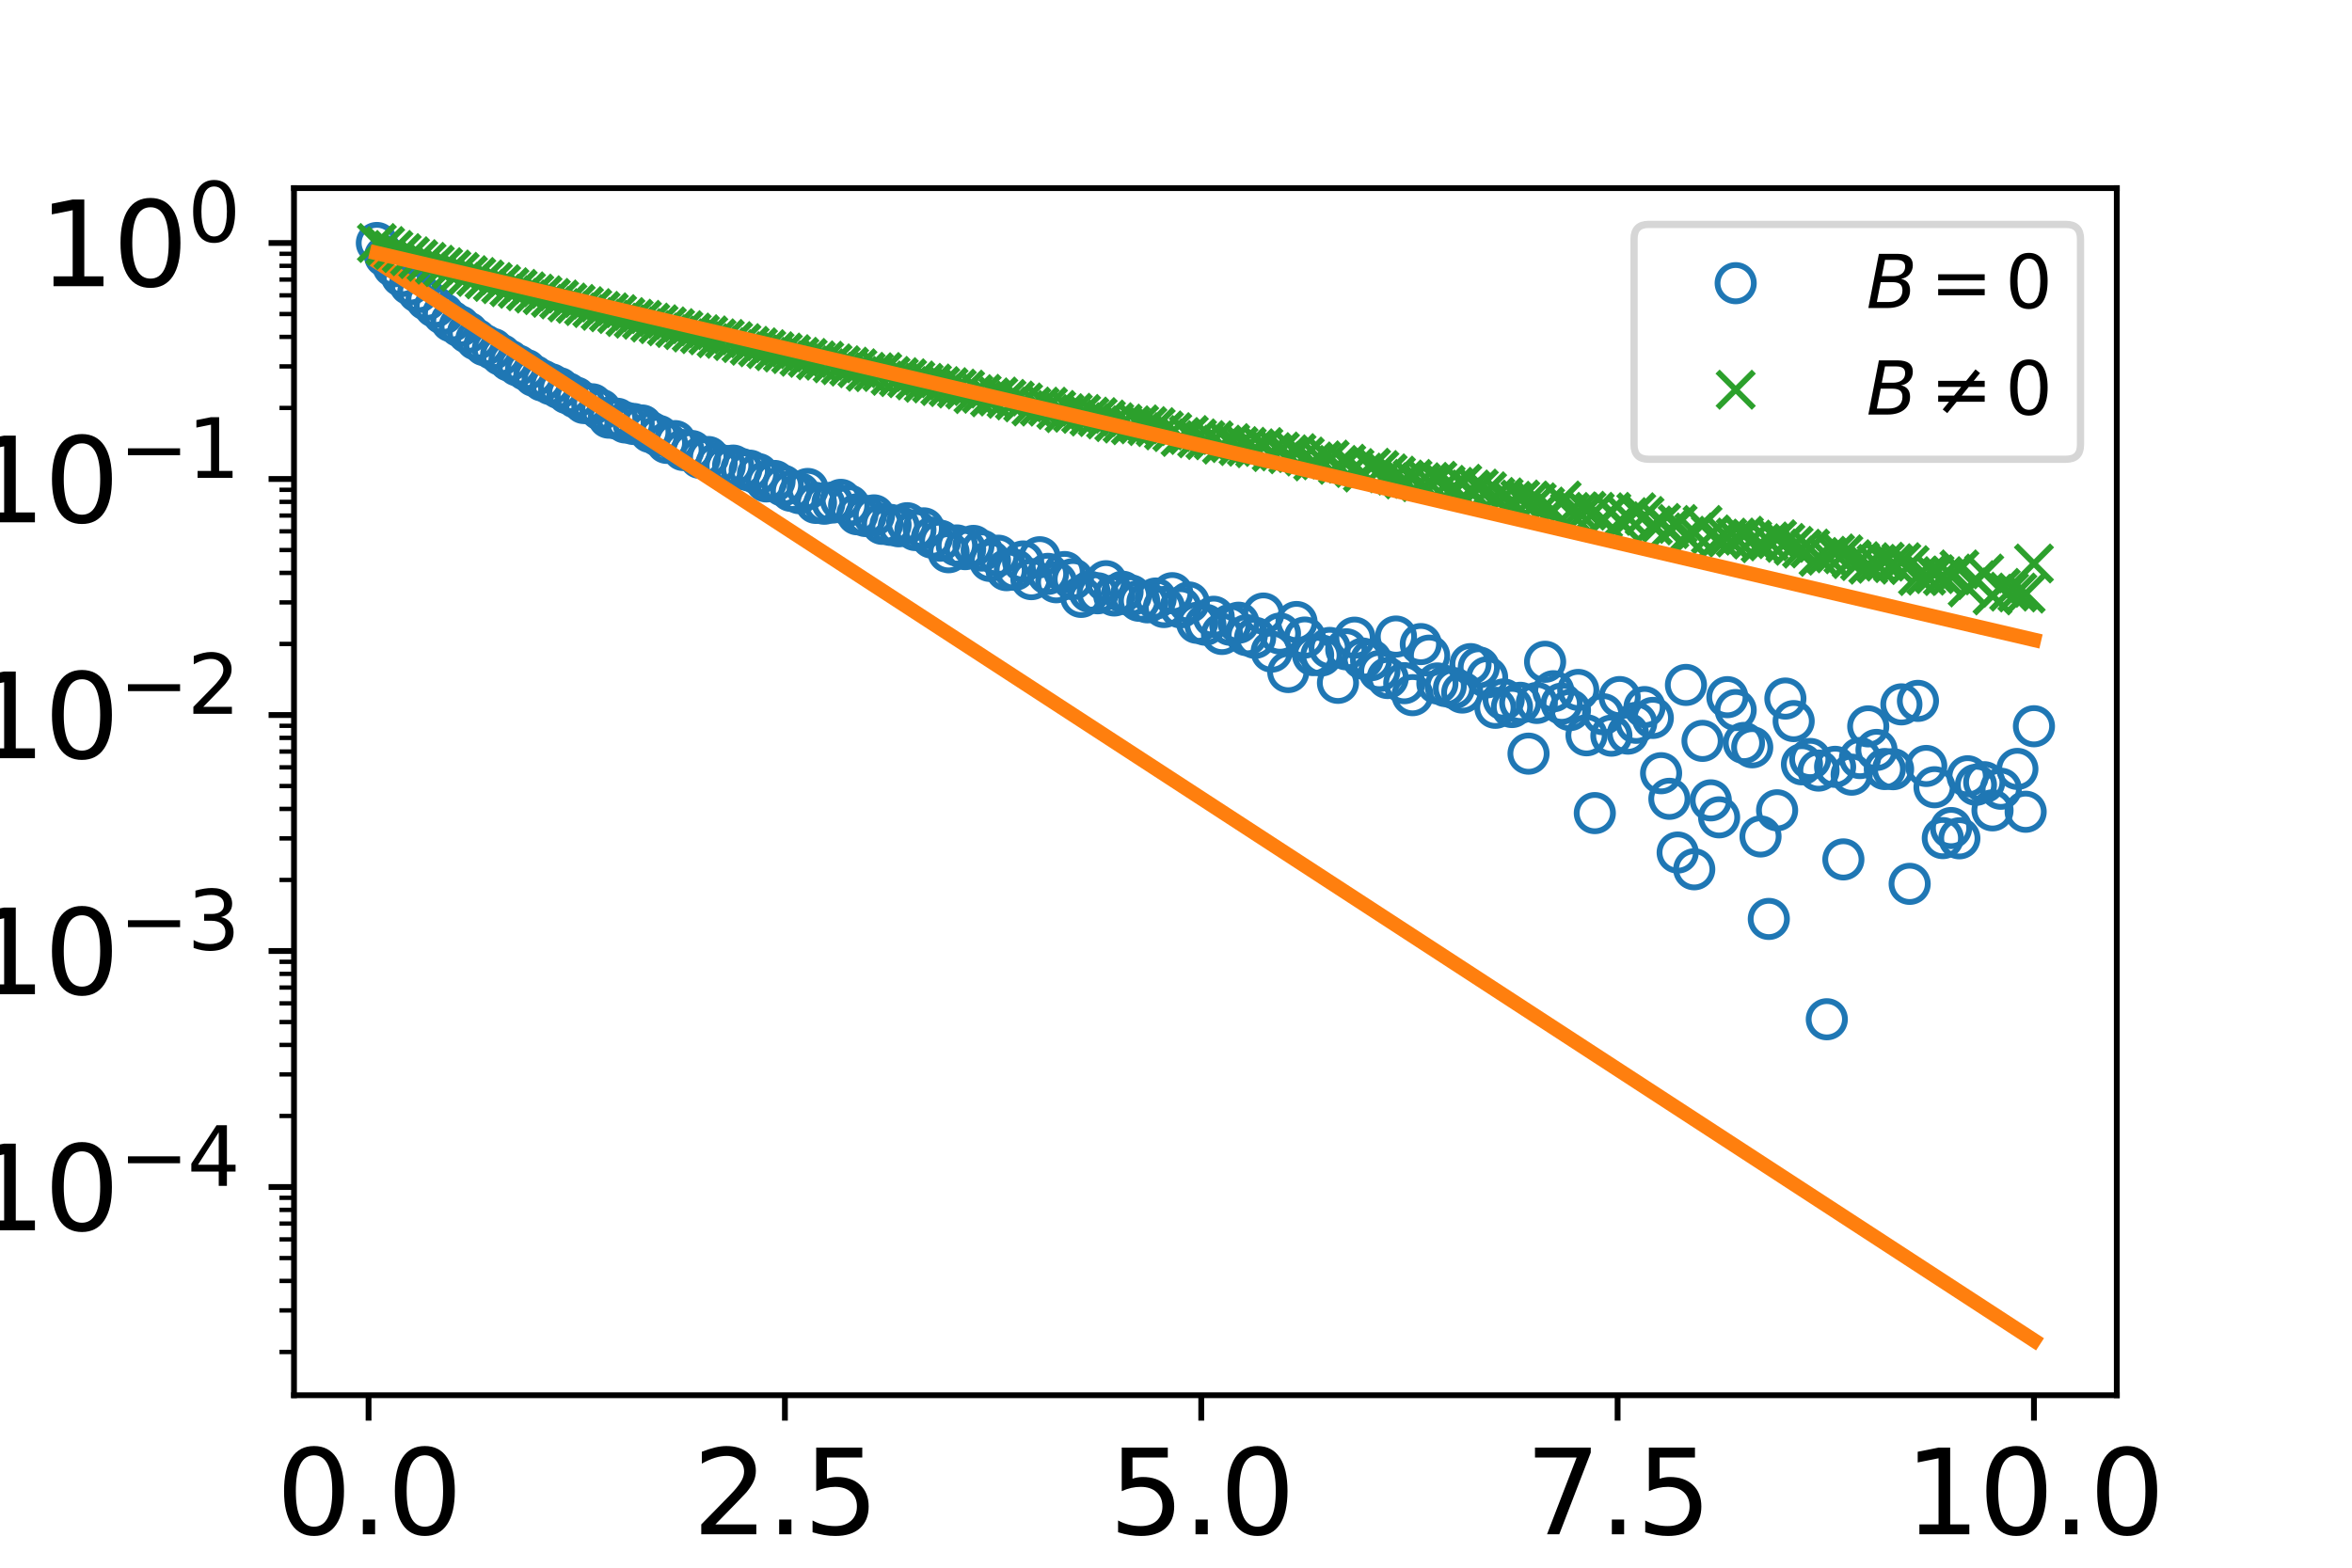 <?xml version="1.0" encoding="utf-8" standalone="no"?>
<!DOCTYPE svg PUBLIC "-//W3C//DTD SVG 1.1//EN"
  "http://www.w3.org/Graphics/SVG/1.1/DTD/svg11.dtd">
<svg xmlns:xlink="http://www.w3.org/1999/xlink" width="324pt" height="216pt" viewBox="0 0 324 216" xmlns="http://www.w3.org/2000/svg" version="1.1">
 <defs>
  <style type="text/css">*{stroke-linejoin: round; stroke-linecap: butt}</style>
 </defs>
 <g id="figure_1">
  <g id="patch_1">
   <path d="M 0 216 
L 324 216 
L 324 0 
L 0 0 
z
" style="fill: #ffffff"/>
  </g>
  <g id="axes_1">
   <g id="patch_2">
    <path d="M 40.5 192.24 
L 291.6 192.24 
L 291.6 25.92 
L 40.5 25.92 
z
" style="fill: #ffffff"/>
   </g>
   <g id="matplotlib.axis_1">
    <g id="xtick_1">
     <g id="line2d_1">
      <defs>
       <path id="m17c20827d5" d="M 0 0 
L 0 3.5 
" style="stroke: #000000; stroke-width: 0.8"/>
      </defs>
      <g>
       <use xlink:href="#m17c20827d5" x="50.772" y="192.24" style="stroke: #000000; stroke-width: 0.8"/>
      </g>
     </g>
     <g id="text_1">
      <!-- 0.0 -->
      <g transform="translate(38.05 211.398)scale(0.16 -0.16)">
       <defs>
        <path id="DejaVuSans-30" d="M 2034 4250 
Q 1547 4250 1301 3770 
Q 1056 3291 1056 2328 
Q 1056 1369 1301 889 
Q 1547 409 2034 409 
Q 2525 409 2770 889 
Q 3016 1369 3016 2328 
Q 3016 3291 2770 3770 
Q 2525 4250 2034 4250 
z
M 2034 4750 
Q 2819 4750 3233 4129 
Q 3647 3509 3647 2328 
Q 3647 1150 3233 529 
Q 2819 -91 2034 -91 
Q 1250 -91 836 529 
Q 422 1150 422 2328 
Q 422 3509 836 4129 
Q 1250 4750 2034 4750 
z
" transform="scale(0.016)"/>
        <path id="DejaVuSans-2e" d="M 684 794 
L 1344 794 
L 1344 0 
L 684 0 
L 684 794 
z
" transform="scale(0.016)"/>
       </defs>
       <use xlink:href="#DejaVuSans-30"/>
       <use xlink:href="#DejaVuSans-2e" x="63.623"/>
       <use xlink:href="#DejaVuSans-30" x="95.41"/>
      </g>
     </g>
    </g>
    <g id="xtick_2">
     <g id="line2d_2">
      <g>
       <use xlink:href="#m17c20827d5" x="108.126" y="192.24" style="stroke: #000000; stroke-width: 0.8"/>
      </g>
     </g>
     <g id="text_2">
      <!-- 2.5 -->
      <g transform="translate(95.403 211.398)scale(0.16 -0.16)">
       <defs>
        <path id="DejaVuSans-32" d="M 1228 531 
L 3431 531 
L 3431 0 
L 469 0 
L 469 531 
Q 828 903 1448 1529 
Q 2069 2156 2228 2338 
Q 2531 2678 2651 2914 
Q 2772 3150 2772 3378 
Q 2772 3750 2511 3984 
Q 2250 4219 1831 4219 
Q 1534 4219 1204 4116 
Q 875 4013 500 3803 
L 500 4441 
Q 881 4594 1212 4672 
Q 1544 4750 1819 4750 
Q 2544 4750 2975 4387 
Q 3406 4025 3406 3419 
Q 3406 3131 3298 2873 
Q 3191 2616 2906 2266 
Q 2828 2175 2409 1742 
Q 1991 1309 1228 531 
z
" transform="scale(0.016)"/>
        <path id="DejaVuSans-35" d="M 691 4666 
L 3169 4666 
L 3169 4134 
L 1269 4134 
L 1269 2991 
Q 1406 3038 1543 3061 
Q 1681 3084 1819 3084 
Q 2600 3084 3056 2656 
Q 3513 2228 3513 1497 
Q 3513 744 3044 326 
Q 2575 -91 1722 -91 
Q 1428 -91 1123 -41 
Q 819 9 494 109 
L 494 744 
Q 775 591 1075 516 
Q 1375 441 1709 441 
Q 2250 441 2565 725 
Q 2881 1009 2881 1497 
Q 2881 1984 2565 2268 
Q 2250 2553 1709 2553 
Q 1456 2553 1204 2497 
Q 953 2441 691 2322 
L 691 4666 
z
" transform="scale(0.016)"/>
       </defs>
       <use xlink:href="#DejaVuSans-32"/>
       <use xlink:href="#DejaVuSans-2e" x="63.623"/>
       <use xlink:href="#DejaVuSans-35" x="95.41"/>
      </g>
     </g>
    </g>
    <g id="xtick_3">
     <g id="line2d_3">
      <g>
       <use xlink:href="#m17c20827d5" x="165.479" y="192.24" style="stroke: #000000; stroke-width: 0.8"/>
      </g>
     </g>
     <g id="text_3">
      <!-- 5.0 -->
      <g transform="translate(152.757 211.398)scale(0.16 -0.16)">
       <use xlink:href="#DejaVuSans-35"/>
       <use xlink:href="#DejaVuSans-2e" x="63.623"/>
       <use xlink:href="#DejaVuSans-30" x="95.41"/>
      </g>
     </g>
    </g>
    <g id="xtick_4">
     <g id="line2d_4">
      <g>
       <use xlink:href="#m17c20827d5" x="222.833" y="192.24" style="stroke: #000000; stroke-width: 0.8"/>
      </g>
     </g>
     <g id="text_4">
      <!-- 7.5 -->
      <g transform="translate(210.11 211.398)scale(0.16 -0.16)">
       <defs>
        <path id="DejaVuSans-37" d="M 525 4666 
L 3525 4666 
L 3525 4397 
L 1831 0 
L 1172 0 
L 2766 4134 
L 525 4134 
L 525 4666 
z
" transform="scale(0.016)"/>
       </defs>
       <use xlink:href="#DejaVuSans-37"/>
       <use xlink:href="#DejaVuSans-2e" x="63.623"/>
       <use xlink:href="#DejaVuSans-35" x="95.41"/>
      </g>
     </g>
    </g>
    <g id="xtick_5">
     <g id="line2d_5">
      <g>
       <use xlink:href="#m17c20827d5" x="280.186" y="192.24" style="stroke: #000000; stroke-width: 0.8"/>
      </g>
     </g>
     <g id="text_5">
      <!-- 10.0 -->
      <g transform="translate(262.374 211.398)scale(0.16 -0.16)">
       <defs>
        <path id="DejaVuSans-31" d="M 794 531 
L 1825 531 
L 1825 4091 
L 703 3866 
L 703 4441 
L 1819 4666 
L 2450 4666 
L 2450 531 
L 3481 531 
L 3481 0 
L 794 0 
L 794 531 
z
" transform="scale(0.016)"/>
       </defs>
       <use xlink:href="#DejaVuSans-31"/>
       <use xlink:href="#DejaVuSans-30" x="63.623"/>
       <use xlink:href="#DejaVuSans-2e" x="127.246"/>
       <use xlink:href="#DejaVuSans-30" x="159.033"/>
      </g>
     </g>
    </g>
   </g>
   <g id="matplotlib.axis_2">
    <g id="ytick_1">
     <g id="line2d_6">
      <defs>
       <path id="m5d3af8e2c1" d="M 0 0 
L -3.5 0 
" style="stroke: #000000; stroke-width: 0.8"/>
      </defs>
      <g>
       <use xlink:href="#m5d3af8e2c1" x="40.5" y="163.549" style="stroke: #000000; stroke-width: 0.8"/>
      </g>
     </g>
     <g id="text_6">
      <!-- $\mathdefault{10^{-4}}$ -->
      <g transform="translate(-4.1 169.628)scale(0.16 -0.16)">
       <defs>
        <path id="DejaVuSans-2212" d="M 678 2272 
L 4684 2272 
L 4684 1741 
L 678 1741 
L 678 2272 
z
" transform="scale(0.016)"/>
        <path id="DejaVuSans-34" d="M 2419 4116 
L 825 1625 
L 2419 1625 
L 2419 4116 
z
M 2253 4666 
L 3047 4666 
L 3047 1625 
L 3713 1625 
L 3713 1100 
L 3047 1100 
L 3047 0 
L 2419 0 
L 2419 1100 
L 313 1100 
L 313 1709 
L 2253 4666 
z
" transform="scale(0.016)"/>
       </defs>
       <use xlink:href="#DejaVuSans-31" transform="translate(0 0.684)"/>
       <use xlink:href="#DejaVuSans-30" transform="translate(63.623 0.684)"/>
       <use xlink:href="#DejaVuSans-2212" transform="translate(128.203 38.966)scale(0.7)"/>
       <use xlink:href="#DejaVuSans-34" transform="translate(186.855 38.966)scale(0.7)"/>
      </g>
     </g>
    </g>
    <g id="ytick_2">
     <g id="line2d_7">
      <g>
       <use xlink:href="#m5d3af8e2c1" x="40.5" y="131.032" style="stroke: #000000; stroke-width: 0.8"/>
      </g>
     </g>
     <g id="text_7">
      <!-- $\mathdefault{10^{-3}}$ -->
      <g transform="translate(-4.1 137.111)scale(0.16 -0.16)">
       <defs>
        <path id="DejaVuSans-33" d="M 2597 2516 
Q 3050 2419 3304 2112 
Q 3559 1806 3559 1356 
Q 3559 666 3084 287 
Q 2609 -91 1734 -91 
Q 1441 -91 1130 -33 
Q 819 25 488 141 
L 488 750 
Q 750 597 1062 519 
Q 1375 441 1716 441 
Q 2309 441 2620 675 
Q 2931 909 2931 1356 
Q 2931 1769 2642 2001 
Q 2353 2234 1838 2234 
L 1294 2234 
L 1294 2753 
L 1863 2753 
Q 2328 2753 2575 2939 
Q 2822 3125 2822 3475 
Q 2822 3834 2567 4026 
Q 2313 4219 1838 4219 
Q 1578 4219 1281 4162 
Q 984 4106 628 3988 
L 628 4550 
Q 988 4650 1302 4700 
Q 1616 4750 1894 4750 
Q 2613 4750 3031 4423 
Q 3450 4097 3450 3541 
Q 3450 3153 3228 2886 
Q 3006 2619 2597 2516 
z
" transform="scale(0.016)"/>
       </defs>
       <use xlink:href="#DejaVuSans-31" transform="translate(0 0.766)"/>
       <use xlink:href="#DejaVuSans-30" transform="translate(63.623 0.766)"/>
       <use xlink:href="#DejaVuSans-2212" transform="translate(128.203 39.047)scale(0.7)"/>
       <use xlink:href="#DejaVuSans-33" transform="translate(186.855 39.047)scale(0.7)"/>
      </g>
     </g>
    </g>
    <g id="ytick_3">
     <g id="line2d_8">
      <g>
       <use xlink:href="#m5d3af8e2c1" x="40.5" y="98.515" style="stroke: #000000; stroke-width: 0.8"/>
      </g>
     </g>
     <g id="text_8">
      <!-- $\mathdefault{10^{-2}}$ -->
      <g transform="translate(-4.1 104.593)scale(0.16 -0.16)">
       <use xlink:href="#DejaVuSans-31" transform="translate(0 0.766)"/>
       <use xlink:href="#DejaVuSans-30" transform="translate(63.623 0.766)"/>
       <use xlink:href="#DejaVuSans-2212" transform="translate(128.203 39.047)scale(0.7)"/>
       <use xlink:href="#DejaVuSans-32" transform="translate(186.855 39.047)scale(0.7)"/>
      </g>
     </g>
    </g>
    <g id="ytick_4">
     <g id="line2d_9">
      <g>
       <use xlink:href="#m5d3af8e2c1" x="40.5" y="65.997" style="stroke: #000000; stroke-width: 0.8"/>
      </g>
     </g>
     <g id="text_9">
      <!-- $\mathdefault{10^{-1}}$ -->
      <g transform="translate(-4.1 72.076)scale(0.16 -0.16)">
       <use xlink:href="#DejaVuSans-31" transform="translate(0 0.684)"/>
       <use xlink:href="#DejaVuSans-30" transform="translate(63.623 0.684)"/>
       <use xlink:href="#DejaVuSans-2212" transform="translate(128.203 38.966)scale(0.7)"/>
       <use xlink:href="#DejaVuSans-31" transform="translate(186.855 38.966)scale(0.7)"/>
      </g>
     </g>
    </g>
    <g id="ytick_5">
     <g id="line2d_10">
      <g>
       <use xlink:href="#m5d3af8e2c1" x="40.5" y="33.48" style="stroke: #000000; stroke-width: 0.8"/>
      </g>
     </g>
     <g id="text_10">
      <!-- $\mathdefault{10^{0}}$ -->
      <g transform="translate(5.34 39.559)scale(0.16 -0.16)">
       <use xlink:href="#DejaVuSans-31" transform="translate(0 0.766)"/>
       <use xlink:href="#DejaVuSans-30" transform="translate(63.623 0.766)"/>
       <use xlink:href="#DejaVuSans-30" transform="translate(128.203 39.047)scale(0.7)"/>
      </g>
     </g>
    </g>
    <g id="ytick_6">
     <g id="line2d_11">
      <defs>
       <path id="m49a4f2c8f0" d="M 0 0 
L -2 0 
" style="stroke: #000000; stroke-width: 0.6"/>
      </defs>
      <g>
       <use xlink:href="#m49a4f2c8f0" x="40.5" y="186.278" style="stroke: #000000; stroke-width: 0.6"/>
      </g>
     </g>
    </g>
    <g id="ytick_7">
     <g id="line2d_12">
      <g>
       <use xlink:href="#m49a4f2c8f0" x="40.5" y="180.552" style="stroke: #000000; stroke-width: 0.6"/>
      </g>
     </g>
    </g>
    <g id="ytick_8">
     <g id="line2d_13">
      <g>
       <use xlink:href="#m49a4f2c8f0" x="40.5" y="176.489" style="stroke: #000000; stroke-width: 0.6"/>
      </g>
     </g>
    </g>
    <g id="ytick_9">
     <g id="line2d_14">
      <g>
       <use xlink:href="#m49a4f2c8f0" x="40.5" y="173.338" style="stroke: #000000; stroke-width: 0.6"/>
      </g>
     </g>
    </g>
    <g id="ytick_10">
     <g id="line2d_15">
      <g>
       <use xlink:href="#m49a4f2c8f0" x="40.5" y="170.763" style="stroke: #000000; stroke-width: 0.6"/>
      </g>
     </g>
    </g>
    <g id="ytick_11">
     <g id="line2d_16">
      <g>
       <use xlink:href="#m49a4f2c8f0" x="40.5" y="168.586" style="stroke: #000000; stroke-width: 0.6"/>
      </g>
     </g>
    </g>
    <g id="ytick_12">
     <g id="line2d_17">
      <g>
       <use xlink:href="#m49a4f2c8f0" x="40.5" y="166.701" style="stroke: #000000; stroke-width: 0.6"/>
      </g>
     </g>
    </g>
    <g id="ytick_13">
     <g id="line2d_18">
      <g>
       <use xlink:href="#m49a4f2c8f0" x="40.5" y="165.037" style="stroke: #000000; stroke-width: 0.6"/>
      </g>
     </g>
    </g>
    <g id="ytick_14">
     <g id="line2d_19">
      <g>
       <use xlink:href="#m49a4f2c8f0" x="40.5" y="153.761" style="stroke: #000000; stroke-width: 0.6"/>
      </g>
     </g>
    </g>
    <g id="ytick_15">
     <g id="line2d_20">
      <g>
       <use xlink:href="#m49a4f2c8f0" x="40.5" y="148.035" style="stroke: #000000; stroke-width: 0.6"/>
      </g>
     </g>
    </g>
    <g id="ytick_16">
     <g id="line2d_21">
      <g>
       <use xlink:href="#m49a4f2c8f0" x="40.5" y="143.972" style="stroke: #000000; stroke-width: 0.6"/>
      </g>
     </g>
    </g>
    <g id="ytick_17">
     <g id="line2d_22">
      <g>
       <use xlink:href="#m49a4f2c8f0" x="40.5" y="140.821" style="stroke: #000000; stroke-width: 0.6"/>
      </g>
     </g>
    </g>
    <g id="ytick_18">
     <g id="line2d_23">
      <g>
       <use xlink:href="#m49a4f2c8f0" x="40.5" y="138.246" style="stroke: #000000; stroke-width: 0.6"/>
      </g>
     </g>
    </g>
    <g id="ytick_19">
     <g id="line2d_24">
      <g>
       <use xlink:href="#m49a4f2c8f0" x="40.5" y="136.069" style="stroke: #000000; stroke-width: 0.6"/>
      </g>
     </g>
    </g>
    <g id="ytick_20">
     <g id="line2d_25">
      <g>
       <use xlink:href="#m49a4f2c8f0" x="40.5" y="134.183" style="stroke: #000000; stroke-width: 0.6"/>
      </g>
     </g>
    </g>
    <g id="ytick_21">
     <g id="line2d_26">
      <g>
       <use xlink:href="#m49a4f2c8f0" x="40.5" y="132.52" style="stroke: #000000; stroke-width: 0.6"/>
      </g>
     </g>
    </g>
    <g id="ytick_22">
     <g id="line2d_27">
      <g>
       <use xlink:href="#m49a4f2c8f0" x="40.5" y="121.243" style="stroke: #000000; stroke-width: 0.6"/>
      </g>
     </g>
    </g>
    <g id="ytick_23">
     <g id="line2d_28">
      <g>
       <use xlink:href="#m49a4f2c8f0" x="40.5" y="115.517" style="stroke: #000000; stroke-width: 0.6"/>
      </g>
     </g>
    </g>
    <g id="ytick_24">
     <g id="line2d_29">
      <g>
       <use xlink:href="#m49a4f2c8f0" x="40.5" y="111.455" style="stroke: #000000; stroke-width: 0.6"/>
      </g>
     </g>
    </g>
    <g id="ytick_25">
     <g id="line2d_30">
      <g>
       <use xlink:href="#m49a4f2c8f0" x="40.5" y="108.303" style="stroke: #000000; stroke-width: 0.6"/>
      </g>
     </g>
    </g>
    <g id="ytick_26">
     <g id="line2d_31">
      <g>
       <use xlink:href="#m49a4f2c8f0" x="40.5" y="105.729" style="stroke: #000000; stroke-width: 0.6"/>
      </g>
     </g>
    </g>
    <g id="ytick_27">
     <g id="line2d_32">
      <g>
       <use xlink:href="#m49a4f2c8f0" x="40.5" y="103.552" style="stroke: #000000; stroke-width: 0.6"/>
      </g>
     </g>
    </g>
    <g id="ytick_28">
     <g id="line2d_33">
      <g>
       <use xlink:href="#m49a4f2c8f0" x="40.5" y="101.666" style="stroke: #000000; stroke-width: 0.6"/>
      </g>
     </g>
    </g>
    <g id="ytick_29">
     <g id="line2d_34">
      <g>
       <use xlink:href="#m49a4f2c8f0" x="40.5" y="100.003" style="stroke: #000000; stroke-width: 0.6"/>
      </g>
     </g>
    </g>
    <g id="ytick_30">
     <g id="line2d_35">
      <g>
       <use xlink:href="#m49a4f2c8f0" x="40.5" y="88.726" style="stroke: #000000; stroke-width: 0.6"/>
      </g>
     </g>
    </g>
    <g id="ytick_31">
     <g id="line2d_36">
      <g>
       <use xlink:href="#m49a4f2c8f0" x="40.5" y="83" style="stroke: #000000; stroke-width: 0.6"/>
      </g>
     </g>
    </g>
    <g id="ytick_32">
     <g id="line2d_37">
      <g>
       <use xlink:href="#m49a4f2c8f0" x="40.5" y="78.937" style="stroke: #000000; stroke-width: 0.6"/>
      </g>
     </g>
    </g>
    <g id="ytick_33">
     <g id="line2d_38">
      <g>
       <use xlink:href="#m49a4f2c8f0" x="40.5" y="75.786" style="stroke: #000000; stroke-width: 0.6"/>
      </g>
     </g>
    </g>
    <g id="ytick_34">
     <g id="line2d_39">
      <g>
       <use xlink:href="#m49a4f2c8f0" x="40.5" y="73.211" style="stroke: #000000; stroke-width: 0.6"/>
      </g>
     </g>
    </g>
    <g id="ytick_35">
     <g id="line2d_40">
      <g>
       <use xlink:href="#m49a4f2c8f0" x="40.5" y="71.034" style="stroke: #000000; stroke-width: 0.6"/>
      </g>
     </g>
    </g>
    <g id="ytick_36">
     <g id="line2d_41">
      <g>
       <use xlink:href="#m49a4f2c8f0" x="40.5" y="69.149" style="stroke: #000000; stroke-width: 0.6"/>
      </g>
     </g>
    </g>
    <g id="ytick_37">
     <g id="line2d_42">
      <g>
       <use xlink:href="#m49a4f2c8f0" x="40.5" y="67.485" style="stroke: #000000; stroke-width: 0.6"/>
      </g>
     </g>
    </g>
    <g id="ytick_38">
     <g id="line2d_43">
      <g>
       <use xlink:href="#m49a4f2c8f0" x="40.5" y="56.209" style="stroke: #000000; stroke-width: 0.6"/>
      </g>
     </g>
    </g>
    <g id="ytick_39">
     <g id="line2d_44">
      <g>
       <use xlink:href="#m49a4f2c8f0" x="40.5" y="50.483" style="stroke: #000000; stroke-width: 0.6"/>
      </g>
     </g>
    </g>
    <g id="ytick_40">
     <g id="line2d_45">
      <g>
       <use xlink:href="#m49a4f2c8f0" x="40.5" y="46.42" style="stroke: #000000; stroke-width: 0.6"/>
      </g>
     </g>
    </g>
    <g id="ytick_41">
     <g id="line2d_46">
      <g>
       <use xlink:href="#m49a4f2c8f0" x="40.5" y="43.269" style="stroke: #000000; stroke-width: 0.6"/>
      </g>
     </g>
    </g>
    <g id="ytick_42">
     <g id="line2d_47">
      <g>
       <use xlink:href="#m49a4f2c8f0" x="40.5" y="40.694" style="stroke: #000000; stroke-width: 0.6"/>
      </g>
     </g>
    </g>
    <g id="ytick_43">
     <g id="line2d_48">
      <g>
       <use xlink:href="#m49a4f2c8f0" x="40.5" y="38.517" style="stroke: #000000; stroke-width: 0.6"/>
      </g>
     </g>
    </g>
    <g id="ytick_44">
     <g id="line2d_49">
      <g>
       <use xlink:href="#m49a4f2c8f0" x="40.5" y="36.631" style="stroke: #000000; stroke-width: 0.6"/>
      </g>
     </g>
    </g>
    <g id="ytick_45">
     <g id="line2d_50">
      <g>
       <use xlink:href="#m49a4f2c8f0" x="40.5" y="34.968" style="stroke: #000000; stroke-width: 0.6"/>
      </g>
     </g>
    </g>
   </g>
   <g id="line2d_51">
    <defs>
     <path id="mcdc340fb36" d="M 0 2.5 
C 0.663 2.5 1.299 2.237 1.768 1.768 
C 2.237 1.299 2.5 0.663 2.5 0 
C 2.5 -0.663 2.237 -1.299 1.768 -1.768 
C 1.299 -2.237 0.663 -2.5 0 -2.5 
C -0.663 -2.5 -1.299 -2.237 -1.768 -1.768 
C -2.237 -1.299 -2.5 -0.663 -2.5 0 
C -2.5 0.663 -2.237 1.299 -1.768 1.768 
C -1.299 2.237 -0.663 2.5 0 2.5 
z
" style="stroke: #1f77b4; stroke-width: 0.8"/>
    </defs>
    <g clip-path="url(#p6b5e1609e3)">
     <use xlink:href="#mcdc340fb36" x="51.914" y="33.48" style="fill-opacity: 0; stroke: #1f77b4; stroke-width: 0.8"/>
     <use xlink:href="#mcdc340fb36" x="53.055" y="35.302" style="fill-opacity: 0; stroke: #1f77b4; stroke-width: 0.8"/>
     <use xlink:href="#mcdc340fb36" x="54.196" y="36.699" style="fill-opacity: 0; stroke: #1f77b4; stroke-width: 0.8"/>
     <use xlink:href="#mcdc340fb36" x="55.338" y="38.031" style="fill-opacity: 0; stroke: #1f77b4; stroke-width: 0.8"/>
     <use xlink:href="#mcdc340fb36" x="56.479" y="39.192" style="fill-opacity: 0; stroke: #1f77b4; stroke-width: 0.8"/>
     <use xlink:href="#mcdc340fb36" x="57.62" y="40.238" style="fill-opacity: 0; stroke: #1f77b4; stroke-width: 0.8"/>
     <use xlink:href="#mcdc340fb36" x="58.762" y="41.294" style="fill-opacity: 0; stroke: #1f77b4; stroke-width: 0.8"/>
     <use xlink:href="#mcdc340fb36" x="59.903" y="42.275" style="fill-opacity: 0; stroke: #1f77b4; stroke-width: 0.8"/>
     <use xlink:href="#mcdc340fb36" x="61.045" y="43.223" style="fill-opacity: 0; stroke: #1f77b4; stroke-width: 0.8"/>
     <use xlink:href="#mcdc340fb36" x="62.186" y="44.271" style="fill-opacity: 0; stroke: #1f77b4; stroke-width: 0.8"/>
     <use xlink:href="#mcdc340fb36" x="63.327" y="44.952" style="fill-opacity: 0; stroke: #1f77b4; stroke-width: 0.8"/>
     <use xlink:href="#mcdc340fb36" x="64.469" y="45.834" style="fill-opacity: 0; stroke: #1f77b4; stroke-width: 0.8"/>
     <use xlink:href="#mcdc340fb36" x="65.61" y="46.781" style="fill-opacity: 0; stroke: #1f77b4; stroke-width: 0.8"/>
     <use xlink:href="#mcdc340fb36" x="66.751" y="47.562" style="fill-opacity: 0; stroke: #1f77b4; stroke-width: 0.8"/>
     <use xlink:href="#mcdc340fb36" x="67.893" y="48.085" style="fill-opacity: 0; stroke: #1f77b4; stroke-width: 0.8"/>
     <use xlink:href="#mcdc340fb36" x="69.034" y="48.899" style="fill-opacity: 0; stroke: #1f77b4; stroke-width: 0.8"/>
     <use xlink:href="#mcdc340fb36" x="70.175" y="49.692" style="fill-opacity: 0; stroke: #1f77b4; stroke-width: 0.8"/>
     <use xlink:href="#mcdc340fb36" x="71.317" y="50.359" style="fill-opacity: 0; stroke: #1f77b4; stroke-width: 0.8"/>
     <use xlink:href="#mcdc340fb36" x="72.458" y="50.969" style="fill-opacity: 0; stroke: #1f77b4; stroke-width: 0.8"/>
     <use xlink:href="#mcdc340fb36" x="73.6" y="51.799" style="fill-opacity: 0; stroke: #1f77b4; stroke-width: 0.8"/>
     <use xlink:href="#mcdc340fb36" x="74.741" y="52.444" style="fill-opacity: 0; stroke: #1f77b4; stroke-width: 0.8"/>
     <use xlink:href="#mcdc340fb36" x="75.882" y="52.938" style="fill-opacity: 0; stroke: #1f77b4; stroke-width: 0.8"/>
     <use xlink:href="#mcdc340fb36" x="77.024" y="53.47" style="fill-opacity: 0; stroke: #1f77b4; stroke-width: 0.8"/>
     <use xlink:href="#mcdc340fb36" x="78.165" y="54.18" style="fill-opacity: 0; stroke: #1f77b4; stroke-width: 0.8"/>
     <use xlink:href="#mcdc340fb36" x="79.306" y="54.769" style="fill-opacity: 0; stroke: #1f77b4; stroke-width: 0.8"/>
     <use xlink:href="#mcdc340fb36" x="80.448" y="55.531" style="fill-opacity: 0; stroke: #1f77b4; stroke-width: 0.8"/>
     <use xlink:href="#mcdc340fb36" x="81.589" y="55.706" style="fill-opacity: 0; stroke: #1f77b4; stroke-width: 0.8"/>
     <use xlink:href="#mcdc340fb36" x="82.73" y="56.446" style="fill-opacity: 0; stroke: #1f77b4; stroke-width: 0.8"/>
     <use xlink:href="#mcdc340fb36" x="83.872" y="57.546" style="fill-opacity: 0; stroke: #1f77b4; stroke-width: 0.8"/>
     <use xlink:href="#mcdc340fb36" x="85.013" y="57.697" style="fill-opacity: 0; stroke: #1f77b4; stroke-width: 0.8"/>
     <use xlink:href="#mcdc340fb36" x="86.155" y="58.209" style="fill-opacity: 0; stroke: #1f77b4; stroke-width: 0.8"/>
     <use xlink:href="#mcdc340fb36" x="87.296" y="58.419" style="fill-opacity: 0; stroke: #1f77b4; stroke-width: 0.8"/>
     <use xlink:href="#mcdc340fb36" x="88.437" y="58.623" style="fill-opacity: 0; stroke: #1f77b4; stroke-width: 0.8"/>
     <use xlink:href="#mcdc340fb36" x="89.579" y="59.532" style="fill-opacity: 0; stroke: #1f77b4; stroke-width: 0.8"/>
     <use xlink:href="#mcdc340fb36" x="90.72" y="60.048" style="fill-opacity: 0; stroke: #1f77b4; stroke-width: 0.8"/>
     <use xlink:href="#mcdc340fb36" x="91.861" y="61.022" style="fill-opacity: 0; stroke: #1f77b4; stroke-width: 0.8"/>
     <use xlink:href="#mcdc340fb36" x="93.003" y="60.778" style="fill-opacity: 0; stroke: #1f77b4; stroke-width: 0.8"/>
     <use xlink:href="#mcdc340fb36" x="94.144" y="62.009" style="fill-opacity: 0; stroke: #1f77b4; stroke-width: 0.8"/>
     <use xlink:href="#mcdc340fb36" x="95.285" y="62.14" style="fill-opacity: 0; stroke: #1f77b4; stroke-width: 0.8"/>
     <use xlink:href="#mcdc340fb36" x="96.427" y="63.088" style="fill-opacity: 0; stroke: #1f77b4; stroke-width: 0.8"/>
     <use xlink:href="#mcdc340fb36" x="97.568" y="62.969" style="fill-opacity: 0; stroke: #1f77b4; stroke-width: 0.8"/>
     <use xlink:href="#mcdc340fb36" x="98.71" y="63.863" style="fill-opacity: 0; stroke: #1f77b4; stroke-width: 0.8"/>
     <use xlink:href="#mcdc340fb36" x="99.851" y="64.192" style="fill-opacity: 0; stroke: #1f77b4; stroke-width: 0.8"/>
     <use xlink:href="#mcdc340fb36" x="100.992" y="64.151" style="fill-opacity: 0; stroke: #1f77b4; stroke-width: 0.8"/>
     <use xlink:href="#mcdc340fb36" x="102.134" y="64.614" style="fill-opacity: 0; stroke: #1f77b4; stroke-width: 0.8"/>
     <use xlink:href="#mcdc340fb36" x="103.275" y="64.847" style="fill-opacity: 0; stroke: #1f77b4; stroke-width: 0.8"/>
     <use xlink:href="#mcdc340fb36" x="104.416" y="65.309" style="fill-opacity: 0; stroke: #1f77b4; stroke-width: 0.8"/>
     <use xlink:href="#mcdc340fb36" x="105.558" y="66.333" style="fill-opacity: 0; stroke: #1f77b4; stroke-width: 0.8"/>
     <use xlink:href="#mcdc340fb36" x="106.699" y="66.267" style="fill-opacity: 0; stroke: #1f77b4; stroke-width: 0.8"/>
     <use xlink:href="#mcdc340fb36" x="107.84" y="66.897" style="fill-opacity: 0; stroke: #1f77b4; stroke-width: 0.8"/>
     <use xlink:href="#mcdc340fb36" x="108.982" y="67.632" style="fill-opacity: 0; stroke: #1f77b4; stroke-width: 0.8"/>
     <use xlink:href="#mcdc340fb36" x="110.123" y="67.955" style="fill-opacity: 0; stroke: #1f77b4; stroke-width: 0.8"/>
     <use xlink:href="#mcdc340fb36" x="111.265" y="67.37" style="fill-opacity: 0; stroke: #1f77b4; stroke-width: 0.8"/>
     <use xlink:href="#mcdc340fb36" x="112.406" y="69.292" style="fill-opacity: 0; stroke: #1f77b4; stroke-width: 0.8"/>
     <use xlink:href="#mcdc340fb36" x="113.547" y="69.403" style="fill-opacity: 0; stroke: #1f77b4; stroke-width: 0.8"/>
     <use xlink:href="#mcdc340fb36" x="114.689" y="69.241" style="fill-opacity: 0; stroke: #1f77b4; stroke-width: 0.8"/>
     <use xlink:href="#mcdc340fb36" x="115.83" y="68.871" style="fill-opacity: 0; stroke: #1f77b4; stroke-width: 0.8"/>
     <use xlink:href="#mcdc340fb36" x="116.971" y="69.642" style="fill-opacity: 0; stroke: #1f77b4; stroke-width: 0.8"/>
     <use xlink:href="#mcdc340fb36" x="118.113" y="70.859" style="fill-opacity: 0; stroke: #1f77b4; stroke-width: 0.8"/>
     <use xlink:href="#mcdc340fb36" x="119.254" y="71.102" style="fill-opacity: 0; stroke: #1f77b4; stroke-width: 0.8"/>
     <use xlink:href="#mcdc340fb36" x="120.395" y="71.011" style="fill-opacity: 0; stroke: #1f77b4; stroke-width: 0.8"/>
     <use xlink:href="#mcdc340fb36" x="121.537" y="72.178" style="fill-opacity: 0; stroke: #1f77b4; stroke-width: 0.8"/>
     <use xlink:href="#mcdc340fb36" x="122.678" y="72.323" style="fill-opacity: 0; stroke: #1f77b4; stroke-width: 0.8"/>
     <use xlink:href="#mcdc340fb36" x="123.82" y="72.514" style="fill-opacity: 0; stroke: #1f77b4; stroke-width: 0.8"/>
     <use xlink:href="#mcdc340fb36" x="124.961" y="72.09" style="fill-opacity: 0; stroke: #1f77b4; stroke-width: 0.8"/>
     <use xlink:href="#mcdc340fb36" x="126.102" y="73.032" style="fill-opacity: 0; stroke: #1f77b4; stroke-width: 0.8"/>
     <use xlink:href="#mcdc340fb36" x="127.244" y="72.797" style="fill-opacity: 0; stroke: #1f77b4; stroke-width: 0.8"/>
     <use xlink:href="#mcdc340fb36" x="128.385" y="74.076" style="fill-opacity: 0; stroke: #1f77b4; stroke-width: 0.8"/>
     <use xlink:href="#mcdc340fb36" x="129.526" y="74.501" style="fill-opacity: 0; stroke: #1f77b4; stroke-width: 0.8"/>
     <use xlink:href="#mcdc340fb36" x="130.668" y="76.089" style="fill-opacity: 0; stroke: #1f77b4; stroke-width: 0.8"/>
     <use xlink:href="#mcdc340fb36" x="131.809" y="75.152" style="fill-opacity: 0; stroke: #1f77b4; stroke-width: 0.8"/>
     <use xlink:href="#mcdc340fb36" x="132.95" y="75.662" style="fill-opacity: 0; stroke: #1f77b4; stroke-width: 0.8"/>
     <use xlink:href="#mcdc340fb36" x="134.092" y="75.216" style="fill-opacity: 0; stroke: #1f77b4; stroke-width: 0.8"/>
     <use xlink:href="#mcdc340fb36" x="135.233" y="75.859" style="fill-opacity: 0; stroke: #1f77b4; stroke-width: 0.8"/>
     <use xlink:href="#mcdc340fb36" x="136.375" y="77.288" style="fill-opacity: 0; stroke: #1f77b4; stroke-width: 0.8"/>
     <use xlink:href="#mcdc340fb36" x="137.516" y="76.566" style="fill-opacity: 0; stroke: #1f77b4; stroke-width: 0.8"/>
     <use xlink:href="#mcdc340fb36" x="138.657" y="78.561" style="fill-opacity: 0; stroke: #1f77b4; stroke-width: 0.8"/>
     <use xlink:href="#mcdc340fb36" x="139.799" y="78.513" style="fill-opacity: 0; stroke: #1f77b4; stroke-width: 0.8"/>
     <use xlink:href="#mcdc340fb36" x="140.94" y="77.359" style="fill-opacity: 0; stroke: #1f77b4; stroke-width: 0.8"/>
     <use xlink:href="#mcdc340fb36" x="142.081" y="79.797" style="fill-opacity: 0; stroke: #1f77b4; stroke-width: 0.8"/>
     <use xlink:href="#mcdc340fb36" x="143.223" y="76.779" style="fill-opacity: 0; stroke: #1f77b4; stroke-width: 0.8"/>
     <use xlink:href="#mcdc340fb36" x="144.364" y="79.071" style="fill-opacity: 0; stroke: #1f77b4; stroke-width: 0.8"/>
     <use xlink:href="#mcdc340fb36" x="145.505" y="80.225" style="fill-opacity: 0; stroke: #1f77b4; stroke-width: 0.8"/>
     <use xlink:href="#mcdc340fb36" x="146.647" y="78.817" style="fill-opacity: 0; stroke: #1f77b4; stroke-width: 0.8"/>
     <use xlink:href="#mcdc340fb36" x="147.788" y="79.802" style="fill-opacity: 0; stroke: #1f77b4; stroke-width: 0.8"/>
     <use xlink:href="#mcdc340fb36" x="148.93" y="82.243" style="fill-opacity: 0; stroke: #1f77b4; stroke-width: 0.8"/>
     <use xlink:href="#mcdc340fb36" x="150.071" y="81.512" style="fill-opacity: 0; stroke: #1f77b4; stroke-width: 0.8"/>
     <use xlink:href="#mcdc340fb36" x="151.212" y="81.743" style="fill-opacity: 0; stroke: #1f77b4; stroke-width: 0.8"/>
     <use xlink:href="#mcdc340fb36" x="152.354" y="80.082" style="fill-opacity: 0; stroke: #1f77b4; stroke-width: 0.8"/>
     <use xlink:href="#mcdc340fb36" x="153.495" y="82.046" style="fill-opacity: 0; stroke: #1f77b4; stroke-width: 0.8"/>
     <use xlink:href="#mcdc340fb36" x="154.636" y="81.529" style="fill-opacity: 0; stroke: #1f77b4; stroke-width: 0.8"/>
     <use xlink:href="#mcdc340fb36" x="155.778" y="82.04" style="fill-opacity: 0; stroke: #1f77b4; stroke-width: 0.8"/>
     <use xlink:href="#mcdc340fb36" x="156.919" y="82.776" style="fill-opacity: 0; stroke: #1f77b4; stroke-width: 0.8"/>
     <use xlink:href="#mcdc340fb36" x="158.06" y="82.991" style="fill-opacity: 0; stroke: #1f77b4; stroke-width: 0.8"/>
     <use xlink:href="#mcdc340fb36" x="159.202" y="82.467" style="fill-opacity: 0; stroke: #1f77b4; stroke-width: 0.8"/>
     <use xlink:href="#mcdc340fb36" x="160.343" y="83.638" style="fill-opacity: 0; stroke: #1f77b4; stroke-width: 0.8"/>
     <use xlink:href="#mcdc340fb36" x="161.485" y="81.73" style="fill-opacity: 0; stroke: #1f77b4; stroke-width: 0.8"/>
     <use xlink:href="#mcdc340fb36" x="162.626" y="83.684" style="fill-opacity: 0; stroke: #1f77b4; stroke-width: 0.8"/>
     <use xlink:href="#mcdc340fb36" x="163.767" y="83.006" style="fill-opacity: 0; stroke: #1f77b4; stroke-width: 0.8"/>
     <use xlink:href="#mcdc340fb36" x="164.909" y="85.815" style="fill-opacity: 0; stroke: #1f77b4; stroke-width: 0.8"/>
     <use xlink:href="#mcdc340fb36" x="166.05" y="86.077" style="fill-opacity: 0; stroke: #1f77b4; stroke-width: 0.8"/>
     <use xlink:href="#mcdc340fb36" x="167.191" y="84.982" style="fill-opacity: 0; stroke: #1f77b4; stroke-width: 0.8"/>
     <use xlink:href="#mcdc340fb36" x="168.333" y="87.349" style="fill-opacity: 0; stroke: #1f77b4; stroke-width: 0.8"/>
     <use xlink:href="#mcdc340fb36" x="169.474" y="86.084" style="fill-opacity: 0; stroke: #1f77b4; stroke-width: 0.8"/>
     <use xlink:href="#mcdc340fb36" x="170.615" y="85.799" style="fill-opacity: 0; stroke: #1f77b4; stroke-width: 0.8"/>
     <use xlink:href="#mcdc340fb36" x="171.757" y="87.517" style="fill-opacity: 0; stroke: #1f77b4; stroke-width: 0.8"/>
     <use xlink:href="#mcdc340fb36" x="172.898" y="87.88" style="fill-opacity: 0; stroke: #1f77b4; stroke-width: 0.8"/>
     <use xlink:href="#mcdc340fb36" x="174.04" y="84.538" style="fill-opacity: 0; stroke: #1f77b4; stroke-width: 0.8"/>
     <use xlink:href="#mcdc340fb36" x="175.181" y="89.782" style="fill-opacity: 0; stroke: #1f77b4; stroke-width: 0.8"/>
     <use xlink:href="#mcdc340fb36" x="176.322" y="87.294" style="fill-opacity: 0; stroke: #1f77b4; stroke-width: 0.8"/>
     <use xlink:href="#mcdc340fb36" x="177.464" y="92.597" style="fill-opacity: 0; stroke: #1f77b4; stroke-width: 0.8"/>
     <use xlink:href="#mcdc340fb36" x="178.605" y="85.703" style="fill-opacity: 0; stroke: #1f77b4; stroke-width: 0.8"/>
     <use xlink:href="#mcdc340fb36" x="179.746" y="87.843" style="fill-opacity: 0; stroke: #1f77b4; stroke-width: 0.8"/>
     <use xlink:href="#mcdc340fb36" x="180.888" y="90.261" style="fill-opacity: 0; stroke: #1f77b4; stroke-width: 0.8"/>
     <use xlink:href="#mcdc340fb36" x="182.029" y="90.311" style="fill-opacity: 0; stroke: #1f77b4; stroke-width: 0.8"/>
     <use xlink:href="#mcdc340fb36" x="183.17" y="89.275" style="fill-opacity: 0; stroke: #1f77b4; stroke-width: 0.8"/>
     <use xlink:href="#mcdc340fb36" x="184.312" y="94.082" style="fill-opacity: 0; stroke: #1f77b4; stroke-width: 0.8"/>
     <use xlink:href="#mcdc340fb36" x="185.453" y="89.462" style="fill-opacity: 0; stroke: #1f77b4; stroke-width: 0.8"/>
     <use xlink:href="#mcdc340fb36" x="186.595" y="87.862" style="fill-opacity: 0; stroke: #1f77b4; stroke-width: 0.8"/>
     <use xlink:href="#mcdc340fb36" x="187.736" y="90.742" style="fill-opacity: 0; stroke: #1f77b4; stroke-width: 0.8"/>
     <use xlink:href="#mcdc340fb36" x="188.877" y="90.959" style="fill-opacity: 0; stroke: #1f77b4; stroke-width: 0.8"/>
     <use xlink:href="#mcdc340fb36" x="190.019" y="92.455" style="fill-opacity: 0; stroke: #1f77b4; stroke-width: 0.8"/>
     <use xlink:href="#mcdc340fb36" x="191.16" y="93.421" style="fill-opacity: 0; stroke: #1f77b4; stroke-width: 0.8"/>
     <use xlink:href="#mcdc340fb36" x="192.301" y="87.706" style="fill-opacity: 0; stroke: #1f77b4; stroke-width: 0.8"/>
     <use xlink:href="#mcdc340fb36" x="193.443" y="94.128" style="fill-opacity: 0; stroke: #1f77b4; stroke-width: 0.8"/>
     <use xlink:href="#mcdc340fb36" x="194.584" y="95.781" style="fill-opacity: 0; stroke: #1f77b4; stroke-width: 0.8"/>
     <use xlink:href="#mcdc340fb36" x="195.725" y="88.743" style="fill-opacity: 0; stroke: #1f77b4; stroke-width: 0.8"/>
     <use xlink:href="#mcdc340fb36" x="196.867" y="90.338" style="fill-opacity: 0; stroke: #1f77b4; stroke-width: 0.8"/>
     <use xlink:href="#mcdc340fb36" x="198.008" y="94.168" style="fill-opacity: 0; stroke: #1f77b4; stroke-width: 0.8"/>
     <use xlink:href="#mcdc340fb36" x="199.15" y="94.535" style="fill-opacity: 0; stroke: #1f77b4; stroke-width: 0.8"/>
     <use xlink:href="#mcdc340fb36" x="200.291" y="94.818" style="fill-opacity: 0; stroke: #1f77b4; stroke-width: 0.8"/>
     <use xlink:href="#mcdc340fb36" x="201.432" y="95.42" style="fill-opacity: 0; stroke: #1f77b4; stroke-width: 0.8"/>
     <use xlink:href="#mcdc340fb36" x="202.574" y="91.505" style="fill-opacity: 0; stroke: #1f77b4; stroke-width: 0.8"/>
     <use xlink:href="#mcdc340fb36" x="203.715" y="91.956" style="fill-opacity: 0; stroke: #1f77b4; stroke-width: 0.8"/>
     <use xlink:href="#mcdc340fb36" x="204.856" y="93.323" style="fill-opacity: 0; stroke: #1f77b4; stroke-width: 0.8"/>
     <use xlink:href="#mcdc340fb36" x="205.998" y="97.524" style="fill-opacity: 0; stroke: #1f77b4; stroke-width: 0.8"/>
     <use xlink:href="#mcdc340fb36" x="207.139" y="96.369" style="fill-opacity: 0; stroke: #1f77b4; stroke-width: 0.8"/>
     <use xlink:href="#mcdc340fb36" x="208.28" y="97.417" style="fill-opacity: 0; stroke: #1f77b4; stroke-width: 0.8"/>
     <use xlink:href="#mcdc340fb36" x="209.422" y="96.835" style="fill-opacity: 0; stroke: #1f77b4; stroke-width: 0.8"/>
     <use xlink:href="#mcdc340fb36" x="210.563" y="103.84" style="fill-opacity: 0; stroke: #1f77b4; stroke-width: 0.8"/>
     <use xlink:href="#mcdc340fb36" x="211.705" y="96.855" style="fill-opacity: 0; stroke: #1f77b4; stroke-width: 0.8"/>
     <use xlink:href="#mcdc340fb36" x="212.846" y="91.181" style="fill-opacity: 0; stroke: #1f77b4; stroke-width: 0.8"/>
     <use xlink:href="#mcdc340fb36" x="213.987" y="95.241" style="fill-opacity: 0; stroke: #1f77b4; stroke-width: 0.8"/>
     <use xlink:href="#mcdc340fb36" x="215.129" y="96.951" style="fill-opacity: 0; stroke: #1f77b4; stroke-width: 0.8"/>
     <use xlink:href="#mcdc340fb36" x="216.27" y="97.836" style="fill-opacity: 0; stroke: #1f77b4; stroke-width: 0.8"/>
     <use xlink:href="#mcdc340fb36" x="217.411" y="95.061" style="fill-opacity: 0; stroke: #1f77b4; stroke-width: 0.8"/>
     <use xlink:href="#mcdc340fb36" x="218.553" y="101.309" style="fill-opacity: 0; stroke: #1f77b4; stroke-width: 0.8"/>
     <use xlink:href="#mcdc340fb36" x="219.694" y="112.03" style="fill-opacity: 0; stroke: #1f77b4; stroke-width: 0.8"/>
     <use xlink:href="#mcdc340fb36" x="220.835" y="98.408" style="fill-opacity: 0; stroke: #1f77b4; stroke-width: 0.8"/>
     <use xlink:href="#mcdc340fb36" x="221.977" y="101.36" style="fill-opacity: 0; stroke: #1f77b4; stroke-width: 0.8"/>
     <use xlink:href="#mcdc340fb36" x="223.118" y="96.044" style="fill-opacity: 0; stroke: #1f77b4; stroke-width: 0.8"/>
     <use xlink:href="#mcdc340fb36" x="224.26" y="101.081" style="fill-opacity: 0; stroke: #1f77b4; stroke-width: 0.8"/>
     <use xlink:href="#mcdc340fb36" x="225.401" y="99.592" style="fill-opacity: 0; stroke: #1f77b4; stroke-width: 0.8"/>
     <use xlink:href="#mcdc340fb36" x="226.542" y="97.424" style="fill-opacity: 0; stroke: #1f77b4; stroke-width: 0.8"/>
     <use xlink:href="#mcdc340fb36" x="227.684" y="98.917" style="fill-opacity: 0; stroke: #1f77b4; stroke-width: 0.8"/>
     <use xlink:href="#mcdc340fb36" x="228.825" y="106.535" style="fill-opacity: 0; stroke: #1f77b4; stroke-width: 0.8"/>
     <use xlink:href="#mcdc340fb36" x="229.966" y="110.064" style="fill-opacity: 0; stroke: #1f77b4; stroke-width: 0.8"/>
     <use xlink:href="#mcdc340fb36" x="231.108" y="117.466" style="fill-opacity: 0; stroke: #1f77b4; stroke-width: 0.8"/>
     <use xlink:href="#mcdc340fb36" x="232.249" y="94.372" style="fill-opacity: 0; stroke: #1f77b4; stroke-width: 0.8"/>
     <use xlink:href="#mcdc340fb36" x="233.39" y="119.772" style="fill-opacity: 0; stroke: #1f77b4; stroke-width: 0.8"/>
     <use xlink:href="#mcdc340fb36" x="234.532" y="102.079" style="fill-opacity: 0; stroke: #1f77b4; stroke-width: 0.8"/>
     <use xlink:href="#mcdc340fb36" x="235.673" y="110.276" style="fill-opacity: 0; stroke: #1f77b4; stroke-width: 0.8"/>
     <use xlink:href="#mcdc340fb36" x="236.815" y="112.617" style="fill-opacity: 0; stroke: #1f77b4; stroke-width: 0.8"/>
     <use xlink:href="#mcdc340fb36" x="237.956" y="96.057" style="fill-opacity: 0; stroke: #1f77b4; stroke-width: 0.8"/>
     <use xlink:href="#mcdc340fb36" x="239.097" y="97.833" style="fill-opacity: 0; stroke: #1f77b4; stroke-width: 0.8"/>
     <use xlink:href="#mcdc340fb36" x="240.239" y="102.365" style="fill-opacity: 0; stroke: #1f77b4; stroke-width: 0.8"/>
     <use xlink:href="#mcdc340fb36" x="241.38" y="102.964" style="fill-opacity: 0; stroke: #1f77b4; stroke-width: 0.8"/>
     <use xlink:href="#mcdc340fb36" x="242.521" y="115.25" style="fill-opacity: 0; stroke: #1f77b4; stroke-width: 0.8"/>
     <use xlink:href="#mcdc340fb36" x="243.663" y="126.612" style="fill-opacity: 0; stroke: #1f77b4; stroke-width: 0.8"/>
     <use xlink:href="#mcdc340fb36" x="244.804" y="111.644" style="fill-opacity: 0; stroke: #1f77b4; stroke-width: 0.8"/>
     <use xlink:href="#mcdc340fb36" x="245.945" y="96.249" style="fill-opacity: 0; stroke: #1f77b4; stroke-width: 0.8"/>
     <use xlink:href="#mcdc340fb36" x="247.087" y="99.354" style="fill-opacity: 0; stroke: #1f77b4; stroke-width: 0.8"/>
     <use xlink:href="#mcdc340fb36" x="248.228" y="105.31" style="fill-opacity: 0; stroke: #1f77b4; stroke-width: 0.8"/>
     <use xlink:href="#mcdc340fb36" x="249.37" y="104.574" style="fill-opacity: 0; stroke: #1f77b4; stroke-width: 0.8"/>
     <use xlink:href="#mcdc340fb36" x="250.511" y="106.173" style="fill-opacity: 0; stroke: #1f77b4; stroke-width: 0.8"/>
     <use xlink:href="#mcdc340fb36" x="251.652" y="140.435" style="fill-opacity: 0; stroke: #1f77b4; stroke-width: 0.8"/>
     <use xlink:href="#mcdc340fb36" x="252.794" y="105.656" style="fill-opacity: 0; stroke: #1f77b4; stroke-width: 0.8"/>
     <use xlink:href="#mcdc340fb36" x="253.935" y="118.411" style="fill-opacity: 0; stroke: #1f77b4; stroke-width: 0.8"/>
     <use xlink:href="#mcdc340fb36" x="255.076" y="106.736" style="fill-opacity: 0; stroke: #1f77b4; stroke-width: 0.8"/>
     <use xlink:href="#mcdc340fb36" x="256.218" y="104.448" style="fill-opacity: 0; stroke: #1f77b4; stroke-width: 0.8"/>
     <use xlink:href="#mcdc340fb36" x="257.359" y="100.081" style="fill-opacity: 0; stroke: #1f77b4; stroke-width: 0.8"/>
     <use xlink:href="#mcdc340fb36" x="258.5" y="103.328" style="fill-opacity: 0; stroke: #1f77b4; stroke-width: 0.8"/>
     <use xlink:href="#mcdc340fb36" x="259.642" y="105.959" style="fill-opacity: 0; stroke: #1f77b4; stroke-width: 0.8"/>
     <use xlink:href="#mcdc340fb36" x="260.783" y="105.979" style="fill-opacity: 0; stroke: #1f77b4; stroke-width: 0.8"/>
     <use xlink:href="#mcdc340fb36" x="261.925" y="97.051" style="fill-opacity: 0; stroke: #1f77b4; stroke-width: 0.8"/>
     <use xlink:href="#mcdc340fb36" x="263.066" y="121.779" style="fill-opacity: 0; stroke: #1f77b4; stroke-width: 0.8"/>
     <use xlink:href="#mcdc340fb36" x="264.207" y="96.569" style="fill-opacity: 0; stroke: #1f77b4; stroke-width: 0.8"/>
     <use xlink:href="#mcdc340fb36" x="265.349" y="105.537" style="fill-opacity: 0; stroke: #1f77b4; stroke-width: 0.8"/>
     <use xlink:href="#mcdc340fb36" x="266.49" y="108.469" style="fill-opacity: 0; stroke: #1f77b4; stroke-width: 0.8"/>
     <use xlink:href="#mcdc340fb36" x="267.631" y="115.477" style="fill-opacity: 0; stroke: #1f77b4; stroke-width: 0.8"/>
     <use xlink:href="#mcdc340fb36" x="268.773" y="114.089" style="fill-opacity: 0; stroke: #1f77b4; stroke-width: 0.8"/>
     <use xlink:href="#mcdc340fb36" x="269.914" y="115.506" style="fill-opacity: 0; stroke: #1f77b4; stroke-width: 0.8"/>
     <use xlink:href="#mcdc340fb36" x="271.055" y="106.96" style="fill-opacity: 0; stroke: #1f77b4; stroke-width: 0.8"/>
     <use xlink:href="#mcdc340fb36" x="272.197" y="108.136" style="fill-opacity: 0; stroke: #1f77b4; stroke-width: 0.8"/>
     <use xlink:href="#mcdc340fb36" x="273.338" y="107.774" style="fill-opacity: 0; stroke: #1f77b4; stroke-width: 0.8"/>
     <use xlink:href="#mcdc340fb36" x="274.48" y="111.653" style="fill-opacity: 0; stroke: #1f77b4; stroke-width: 0.8"/>
     <use xlink:href="#mcdc340fb36" x="275.621" y="108.674" style="fill-opacity: 0; stroke: #1f77b4; stroke-width: 0.8"/>
     <use xlink:href="#mcdc340fb36" x="276.164" y="15553" style="fill-opacity: 0; stroke: #1f77b4; stroke-width: 0.8"/>
     <use xlink:href="#mcdc340fb36" x="277.36" y="15553" style="fill-opacity: 0; stroke: #1f77b4; stroke-width: 0.8"/>
     <use xlink:href="#mcdc340fb36" x="277.904" y="105.944" style="fill-opacity: 0; stroke: #1f77b4; stroke-width: 0.8"/>
     <use xlink:href="#mcdc340fb36" x="279.045" y="111.844" style="fill-opacity: 0; stroke: #1f77b4; stroke-width: 0.8"/>
     <use xlink:href="#mcdc340fb36" x="280.186" y="100.065" style="fill-opacity: 0; stroke: #1f77b4; stroke-width: 0.8"/>
    </g>
   </g>
   <g id="line2d_52">
    <path d="M 51.914 36.052 
L 280.186 184.68 
L 280.186 184.68 
" clip-path="url(#p6b5e1609e3)" style="fill: none; stroke: #ff7f0e; stroke-width: 2; stroke-linecap: square"/>
   </g>
   <g id="line2d_53">
    <defs>
     <path id="m7d6cd321af" d="M -2.5 2.5 
L 2.5 -2.5 
M -2.5 -2.5 
L 2.5 2.5 
" style="stroke: #2ca02c; stroke-width: 0.8"/>
    </defs>
    <g clip-path="url(#p6b5e1609e3)">
     <use xlink:href="#m7d6cd321af" x="51.914" y="33.48" style="fill: #2ca02c; stroke: #2ca02c; stroke-width: 0.8"/>
     <use xlink:href="#m7d6cd321af" x="53.055" y="33.891" style="fill: #2ca02c; stroke: #2ca02c; stroke-width: 0.8"/>
     <use xlink:href="#m7d6cd321af" x="54.196" y="34.434" style="fill: #2ca02c; stroke: #2ca02c; stroke-width: 0.8"/>
     <use xlink:href="#m7d6cd321af" x="55.338" y="34.871" style="fill: #2ca02c; stroke: #2ca02c; stroke-width: 0.8"/>
     <use xlink:href="#m7d6cd321af" x="56.479" y="35.305" style="fill: #2ca02c; stroke: #2ca02c; stroke-width: 0.8"/>
     <use xlink:href="#m7d6cd321af" x="57.62" y="35.705" style="fill: #2ca02c; stroke: #2ca02c; stroke-width: 0.8"/>
     <use xlink:href="#m7d6cd321af" x="58.762" y="36.072" style="fill: #2ca02c; stroke: #2ca02c; stroke-width: 0.8"/>
     <use xlink:href="#m7d6cd321af" x="59.903" y="36.472" style="fill: #2ca02c; stroke: #2ca02c; stroke-width: 0.8"/>
     <use xlink:href="#m7d6cd321af" x="61.045" y="36.811" style="fill: #2ca02c; stroke: #2ca02c; stroke-width: 0.8"/>
     <use xlink:href="#m7d6cd321af" x="62.186" y="37.131" style="fill: #2ca02c; stroke: #2ca02c; stroke-width: 0.8"/>
     <use xlink:href="#m7d6cd321af" x="63.327" y="37.451" style="fill: #2ca02c; stroke: #2ca02c; stroke-width: 0.8"/>
     <use xlink:href="#m7d6cd321af" x="64.469" y="37.906" style="fill: #2ca02c; stroke: #2ca02c; stroke-width: 0.8"/>
     <use xlink:href="#m7d6cd321af" x="65.61" y="38.16" style="fill: #2ca02c; stroke: #2ca02c; stroke-width: 0.8"/>
     <use xlink:href="#m7d6cd321af" x="66.751" y="38.502" style="fill: #2ca02c; stroke: #2ca02c; stroke-width: 0.8"/>
     <use xlink:href="#m7d6cd321af" x="67.893" y="38.848" style="fill: #2ca02c; stroke: #2ca02c; stroke-width: 0.8"/>
     <use xlink:href="#m7d6cd321af" x="69.034" y="39.16" style="fill: #2ca02c; stroke: #2ca02c; stroke-width: 0.8"/>
     <use xlink:href="#m7d6cd321af" x="70.175" y="39.571" style="fill: #2ca02c; stroke: #2ca02c; stroke-width: 0.8"/>
     <use xlink:href="#m7d6cd321af" x="71.317" y="39.793" style="fill: #2ca02c; stroke: #2ca02c; stroke-width: 0.8"/>
     <use xlink:href="#m7d6cd321af" x="72.458" y="40.139" style="fill: #2ca02c; stroke: #2ca02c; stroke-width: 0.8"/>
     <use xlink:href="#m7d6cd321af" x="73.6" y="40.452" style="fill: #2ca02c; stroke: #2ca02c; stroke-width: 0.8"/>
     <use xlink:href="#m7d6cd321af" x="74.741" y="40.676" style="fill: #2ca02c; stroke: #2ca02c; stroke-width: 0.8"/>
     <use xlink:href="#m7d6cd321af" x="75.882" y="41.041" style="fill: #2ca02c; stroke: #2ca02c; stroke-width: 0.8"/>
     <use xlink:href="#m7d6cd321af" x="77.024" y="41.259" style="fill: #2ca02c; stroke: #2ca02c; stroke-width: 0.8"/>
     <use xlink:href="#m7d6cd321af" x="78.165" y="41.679" style="fill: #2ca02c; stroke: #2ca02c; stroke-width: 0.8"/>
     <use xlink:href="#m7d6cd321af" x="79.306" y="41.87" style="fill: #2ca02c; stroke: #2ca02c; stroke-width: 0.8"/>
     <use xlink:href="#m7d6cd321af" x="80.448" y="42.178" style="fill: #2ca02c; stroke: #2ca02c; stroke-width: 0.8"/>
     <use xlink:href="#m7d6cd321af" x="81.589" y="42.451" style="fill: #2ca02c; stroke: #2ca02c; stroke-width: 0.8"/>
     <use xlink:href="#m7d6cd321af" x="82.73" y="42.83" style="fill: #2ca02c; stroke: #2ca02c; stroke-width: 0.8"/>
     <use xlink:href="#m7d6cd321af" x="83.872" y="43.033" style="fill: #2ca02c; stroke: #2ca02c; stroke-width: 0.8"/>
     <use xlink:href="#m7d6cd321af" x="85.013" y="43.276" style="fill: #2ca02c; stroke: #2ca02c; stroke-width: 0.8"/>
     <use xlink:href="#m7d6cd321af" x="86.155" y="43.684" style="fill: #2ca02c; stroke: #2ca02c; stroke-width: 0.8"/>
     <use xlink:href="#m7d6cd321af" x="87.296" y="43.911" style="fill: #2ca02c; stroke: #2ca02c; stroke-width: 0.8"/>
     <use xlink:href="#m7d6cd321af" x="88.437" y="44.062" style="fill: #2ca02c; stroke: #2ca02c; stroke-width: 0.8"/>
     <use xlink:href="#m7d6cd321af" x="89.579" y="44.447" style="fill: #2ca02c; stroke: #2ca02c; stroke-width: 0.8"/>
     <use xlink:href="#m7d6cd321af" x="90.72" y="44.671" style="fill: #2ca02c; stroke: #2ca02c; stroke-width: 0.8"/>
     <use xlink:href="#m7d6cd321af" x="91.861" y="44.966" style="fill: #2ca02c; stroke: #2ca02c; stroke-width: 0.8"/>
     <use xlink:href="#m7d6cd321af" x="93.003" y="45.205" style="fill: #2ca02c; stroke: #2ca02c; stroke-width: 0.8"/>
     <use xlink:href="#m7d6cd321af" x="94.144" y="45.489" style="fill: #2ca02c; stroke: #2ca02c; stroke-width: 0.8"/>
     <use xlink:href="#m7d6cd321af" x="95.285" y="45.818" style="fill: #2ca02c; stroke: #2ca02c; stroke-width: 0.8"/>
     <use xlink:href="#m7d6cd321af" x="96.427" y="46.045" style="fill: #2ca02c; stroke: #2ca02c; stroke-width: 0.8"/>
     <use xlink:href="#m7d6cd321af" x="97.568" y="46.207" style="fill: #2ca02c; stroke: #2ca02c; stroke-width: 0.8"/>
     <use xlink:href="#m7d6cd321af" x="98.71" y="46.61" style="fill: #2ca02c; stroke: #2ca02c; stroke-width: 0.8"/>
     <use xlink:href="#m7d6cd321af" x="99.851" y="46.694" style="fill: #2ca02c; stroke: #2ca02c; stroke-width: 0.8"/>
     <use xlink:href="#m7d6cd321af" x="100.992" y="46.996" style="fill: #2ca02c; stroke: #2ca02c; stroke-width: 0.8"/>
     <use xlink:href="#m7d6cd321af" x="102.134" y="47.274" style="fill: #2ca02c; stroke: #2ca02c; stroke-width: 0.8"/>
     <use xlink:href="#m7d6cd321af" x="103.275" y="47.643" style="fill: #2ca02c; stroke: #2ca02c; stroke-width: 0.8"/>
     <use xlink:href="#m7d6cd321af" x="104.416" y="47.851" style="fill: #2ca02c; stroke: #2ca02c; stroke-width: 0.8"/>
     <use xlink:href="#m7d6cd321af" x="105.558" y="48.108" style="fill: #2ca02c; stroke: #2ca02c; stroke-width: 0.8"/>
     <use xlink:href="#m7d6cd321af" x="106.699" y="48.391" style="fill: #2ca02c; stroke: #2ca02c; stroke-width: 0.8"/>
     <use xlink:href="#m7d6cd321af" x="107.84" y="48.571" style="fill: #2ca02c; stroke: #2ca02c; stroke-width: 0.8"/>
     <use xlink:href="#m7d6cd321af" x="108.982" y="48.795" style="fill: #2ca02c; stroke: #2ca02c; stroke-width: 0.8"/>
     <use xlink:href="#m7d6cd321af" x="110.123" y="49.157" style="fill: #2ca02c; stroke: #2ca02c; stroke-width: 0.8"/>
     <use xlink:href="#m7d6cd321af" x="111.265" y="49.31" style="fill: #2ca02c; stroke: #2ca02c; stroke-width: 0.8"/>
     <use xlink:href="#m7d6cd321af" x="112.406" y="49.649" style="fill: #2ca02c; stroke: #2ca02c; stroke-width: 0.8"/>
     <use xlink:href="#m7d6cd321af" x="113.547" y="49.699" style="fill: #2ca02c; stroke: #2ca02c; stroke-width: 0.8"/>
     <use xlink:href="#m7d6cd321af" x="114.689" y="50.064" style="fill: #2ca02c; stroke: #2ca02c; stroke-width: 0.8"/>
     <use xlink:href="#m7d6cd321af" x="115.83" y="50.32" style="fill: #2ca02c; stroke: #2ca02c; stroke-width: 0.8"/>
     <use xlink:href="#m7d6cd321af" x="116.971" y="50.515" style="fill: #2ca02c; stroke: #2ca02c; stroke-width: 0.8"/>
     <use xlink:href="#m7d6cd321af" x="118.113" y="50.738" style="fill: #2ca02c; stroke: #2ca02c; stroke-width: 0.8"/>
     <use xlink:href="#m7d6cd321af" x="119.254" y="51.223" style="fill: #2ca02c; stroke: #2ca02c; stroke-width: 0.8"/>
     <use xlink:href="#m7d6cd321af" x="120.395" y="51.282" style="fill: #2ca02c; stroke: #2ca02c; stroke-width: 0.8"/>
     <use xlink:href="#m7d6cd321af" x="121.537" y="51.256" style="fill: #2ca02c; stroke: #2ca02c; stroke-width: 0.8"/>
     <use xlink:href="#m7d6cd321af" x="122.678" y="51.788" style="fill: #2ca02c; stroke: #2ca02c; stroke-width: 0.8"/>
     <use xlink:href="#m7d6cd321af" x="123.82" y="51.964" style="fill: #2ca02c; stroke: #2ca02c; stroke-width: 0.8"/>
     <use xlink:href="#m7d6cd321af" x="124.961" y="52.117" style="fill: #2ca02c; stroke: #2ca02c; stroke-width: 0.8"/>
     <use xlink:href="#m7d6cd321af" x="126.102" y="52.42" style="fill: #2ca02c; stroke: #2ca02c; stroke-width: 0.8"/>
     <use xlink:href="#m7d6cd321af" x="127.244" y="52.744" style="fill: #2ca02c; stroke: #2ca02c; stroke-width: 0.8"/>
     <use xlink:href="#m7d6cd321af" x="128.385" y="52.837" style="fill: #2ca02c; stroke: #2ca02c; stroke-width: 0.8"/>
     <use xlink:href="#m7d6cd321af" x="129.526" y="53.191" style="fill: #2ca02c; stroke: #2ca02c; stroke-width: 0.8"/>
     <use xlink:href="#m7d6cd321af" x="130.668" y="53.339" style="fill: #2ca02c; stroke: #2ca02c; stroke-width: 0.8"/>
     <use xlink:href="#m7d6cd321af" x="131.809" y="53.537" style="fill: #2ca02c; stroke: #2ca02c; stroke-width: 0.8"/>
     <use xlink:href="#m7d6cd321af" x="132.95" y="53.681" style="fill: #2ca02c; stroke: #2ca02c; stroke-width: 0.8"/>
     <use xlink:href="#m7d6cd321af" x="134.092" y="54.304" style="fill: #2ca02c; stroke: #2ca02c; stroke-width: 0.8"/>
     <use xlink:href="#m7d6cd321af" x="135.233" y="54.258" style="fill: #2ca02c; stroke: #2ca02c; stroke-width: 0.8"/>
     <use xlink:href="#m7d6cd321af" x="136.375" y="54.748" style="fill: #2ca02c; stroke: #2ca02c; stroke-width: 0.8"/>
     <use xlink:href="#m7d6cd321af" x="137.516" y="54.633" style="fill: #2ca02c; stroke: #2ca02c; stroke-width: 0.8"/>
     <use xlink:href="#m7d6cd321af" x="138.657" y="54.952" style="fill: #2ca02c; stroke: #2ca02c; stroke-width: 0.8"/>
     <use xlink:href="#m7d6cd321af" x="139.799" y="55.18" style="fill: #2ca02c; stroke: #2ca02c; stroke-width: 0.8"/>
     <use xlink:href="#m7d6cd321af" x="140.94" y="55.445" style="fill: #2ca02c; stroke: #2ca02c; stroke-width: 0.8"/>
     <use xlink:href="#m7d6cd321af" x="142.081" y="56.008" style="fill: #2ca02c; stroke: #2ca02c; stroke-width: 0.8"/>
     <use xlink:href="#m7d6cd321af" x="143.223" y="56.022" style="fill: #2ca02c; stroke: #2ca02c; stroke-width: 0.8"/>
     <use xlink:href="#m7d6cd321af" x="144.364" y="56.031" style="fill: #2ca02c; stroke: #2ca02c; stroke-width: 0.8"/>
     <use xlink:href="#m7d6cd321af" x="145.505" y="56.476" style="fill: #2ca02c; stroke: #2ca02c; stroke-width: 0.8"/>
     <use xlink:href="#m7d6cd321af" x="146.647" y="56.924" style="fill: #2ca02c; stroke: #2ca02c; stroke-width: 0.8"/>
     <use xlink:href="#m7d6cd321af" x="147.788" y="56.872" style="fill: #2ca02c; stroke: #2ca02c; stroke-width: 0.8"/>
     <use xlink:href="#m7d6cd321af" x="148.93" y="57.03" style="fill: #2ca02c; stroke: #2ca02c; stroke-width: 0.8"/>
     <use xlink:href="#m7d6cd321af" x="150.071" y="57.393" style="fill: #2ca02c; stroke: #2ca02c; stroke-width: 0.8"/>
     <use xlink:href="#m7d6cd321af" x="151.212" y="57.468" style="fill: #2ca02c; stroke: #2ca02c; stroke-width: 0.8"/>
     <use xlink:href="#m7d6cd321af" x="152.354" y="57.798" style="fill: #2ca02c; stroke: #2ca02c; stroke-width: 0.8"/>
     <use xlink:href="#m7d6cd321af" x="153.495" y="58.168" style="fill: #2ca02c; stroke: #2ca02c; stroke-width: 0.8"/>
     <use xlink:href="#m7d6cd321af" x="154.636" y="58.363" style="fill: #2ca02c; stroke: #2ca02c; stroke-width: 0.8"/>
     <use xlink:href="#m7d6cd321af" x="155.778" y="58.596" style="fill: #2ca02c; stroke: #2ca02c; stroke-width: 0.8"/>
     <use xlink:href="#m7d6cd321af" x="156.919" y="58.467" style="fill: #2ca02c; stroke: #2ca02c; stroke-width: 0.8"/>
     <use xlink:href="#m7d6cd321af" x="158.06" y="58.707" style="fill: #2ca02c; stroke: #2ca02c; stroke-width: 0.8"/>
     <use xlink:href="#m7d6cd321af" x="159.202" y="58.851" style="fill: #2ca02c; stroke: #2ca02c; stroke-width: 0.8"/>
     <use xlink:href="#m7d6cd321af" x="160.343" y="59.304" style="fill: #2ca02c; stroke: #2ca02c; stroke-width: 0.8"/>
     <use xlink:href="#m7d6cd321af" x="161.485" y="59.54" style="fill: #2ca02c; stroke: #2ca02c; stroke-width: 0.8"/>
     <use xlink:href="#m7d6cd321af" x="162.626" y="60.206" style="fill: #2ca02c; stroke: #2ca02c; stroke-width: 0.8"/>
     <use xlink:href="#m7d6cd321af" x="163.767" y="59.934" style="fill: #2ca02c; stroke: #2ca02c; stroke-width: 0.8"/>
     <use xlink:href="#m7d6cd321af" x="164.909" y="60.397" style="fill: #2ca02c; stroke: #2ca02c; stroke-width: 0.8"/>
     <use xlink:href="#m7d6cd321af" x="166.05" y="60.631" style="fill: #2ca02c; stroke: #2ca02c; stroke-width: 0.8"/>
     <use xlink:href="#m7d6cd321af" x="167.191" y="60.67" style="fill: #2ca02c; stroke: #2ca02c; stroke-width: 0.8"/>
     <use xlink:href="#m7d6cd321af" x="168.333" y="61.262" style="fill: #2ca02c; stroke: #2ca02c; stroke-width: 0.8"/>
     <use xlink:href="#m7d6cd321af" x="169.474" y="61.048" style="fill: #2ca02c; stroke: #2ca02c; stroke-width: 0.8"/>
     <use xlink:href="#m7d6cd321af" x="170.615" y="61.461" style="fill: #2ca02c; stroke: #2ca02c; stroke-width: 0.8"/>
     <use xlink:href="#m7d6cd321af" x="171.757" y="61.554" style="fill: #2ca02c; stroke: #2ca02c; stroke-width: 0.8"/>
     <use xlink:href="#m7d6cd321af" x="172.898" y="61.764" style="fill: #2ca02c; stroke: #2ca02c; stroke-width: 0.8"/>
     <use xlink:href="#m7d6cd321af" x="174.04" y="61.589" style="fill: #2ca02c; stroke: #2ca02c; stroke-width: 0.8"/>
     <use xlink:href="#m7d6cd321af" x="175.181" y="62.291" style="fill: #2ca02c; stroke: #2ca02c; stroke-width: 0.8"/>
     <use xlink:href="#m7d6cd321af" x="176.322" y="62.205" style="fill: #2ca02c; stroke: #2ca02c; stroke-width: 0.8"/>
     <use xlink:href="#m7d6cd321af" x="177.464" y="62.593" style="fill: #2ca02c; stroke: #2ca02c; stroke-width: 0.8"/>
     <use xlink:href="#m7d6cd321af" x="178.605" y="62.428" style="fill: #2ca02c; stroke: #2ca02c; stroke-width: 0.8"/>
     <use xlink:href="#m7d6cd321af" x="179.746" y="62.903" style="fill: #2ca02c; stroke: #2ca02c; stroke-width: 0.8"/>
     <use xlink:href="#m7d6cd321af" x="180.888" y="63.576" style="fill: #2ca02c; stroke: #2ca02c; stroke-width: 0.8"/>
     <use xlink:href="#m7d6cd321af" x="182.029" y="63.425" style="fill: #2ca02c; stroke: #2ca02c; stroke-width: 0.8"/>
     <use xlink:href="#m7d6cd321af" x="183.17" y="63.318" style="fill: #2ca02c; stroke: #2ca02c; stroke-width: 0.8"/>
     <use xlink:href="#m7d6cd321af" x="184.312" y="64.052" style="fill: #2ca02c; stroke: #2ca02c; stroke-width: 0.8"/>
     <use xlink:href="#m7d6cd321af" x="185.453" y="63.887" style="fill: #2ca02c; stroke: #2ca02c; stroke-width: 0.8"/>
     <use xlink:href="#m7d6cd321af" x="186.595" y="64.485" style="fill: #2ca02c; stroke: #2ca02c; stroke-width: 0.8"/>
     <use xlink:href="#m7d6cd321af" x="187.736" y="65.11" style="fill: #2ca02c; stroke: #2ca02c; stroke-width: 0.8"/>
     <use xlink:href="#m7d6cd321af" x="188.877" y="64.44" style="fill: #2ca02c; stroke: #2ca02c; stroke-width: 0.8"/>
     <use xlink:href="#m7d6cd321af" x="190.019" y="64.756" style="fill: #2ca02c; stroke: #2ca02c; stroke-width: 0.8"/>
     <use xlink:href="#m7d6cd321af" x="191.16" y="65.22" style="fill: #2ca02c; stroke: #2ca02c; stroke-width: 0.8"/>
     <use xlink:href="#m7d6cd321af" x="192.301" y="65.532" style="fill: #2ca02c; stroke: #2ca02c; stroke-width: 0.8"/>
     <use xlink:href="#m7d6cd321af" x="193.443" y="66.062" style="fill: #2ca02c; stroke: #2ca02c; stroke-width: 0.8"/>
     <use xlink:href="#m7d6cd321af" x="194.584" y="65.979" style="fill: #2ca02c; stroke: #2ca02c; stroke-width: 0.8"/>
     <use xlink:href="#m7d6cd321af" x="195.725" y="66.44" style="fill: #2ca02c; stroke: #2ca02c; stroke-width: 0.8"/>
     <use xlink:href="#m7d6cd321af" x="196.867" y="66.386" style="fill: #2ca02c; stroke: #2ca02c; stroke-width: 0.8"/>
     <use xlink:href="#m7d6cd321af" x="198.008" y="66.237" style="fill: #2ca02c; stroke: #2ca02c; stroke-width: 0.8"/>
     <use xlink:href="#m7d6cd321af" x="199.15" y="66.797" style="fill: #2ca02c; stroke: #2ca02c; stroke-width: 0.8"/>
     <use xlink:href="#m7d6cd321af" x="200.291" y="67.07" style="fill: #2ca02c; stroke: #2ca02c; stroke-width: 0.8"/>
     <use xlink:href="#m7d6cd321af" x="201.432" y="66.649" style="fill: #2ca02c; stroke: #2ca02c; stroke-width: 0.8"/>
     <use xlink:href="#m7d6cd321af" x="202.574" y="67.44" style="fill: #2ca02c; stroke: #2ca02c; stroke-width: 0.8"/>
     <use xlink:href="#m7d6cd321af" x="203.715" y="67.316" style="fill: #2ca02c; stroke: #2ca02c; stroke-width: 0.8"/>
     <use xlink:href="#m7d6cd321af" x="204.856" y="67.689" style="fill: #2ca02c; stroke: #2ca02c; stroke-width: 0.8"/>
     <use xlink:href="#m7d6cd321af" x="205.998" y="68.462" style="fill: #2ca02c; stroke: #2ca02c; stroke-width: 0.8"/>
     <use xlink:href="#m7d6cd321af" x="207.139" y="68.527" style="fill: #2ca02c; stroke: #2ca02c; stroke-width: 0.8"/>
     <use xlink:href="#m7d6cd321af" x="208.28" y="68.992" style="fill: #2ca02c; stroke: #2ca02c; stroke-width: 0.8"/>
     <use xlink:href="#m7d6cd321af" x="209.422" y="68.82" style="fill: #2ca02c; stroke: #2ca02c; stroke-width: 0.8"/>
     <use xlink:href="#m7d6cd321af" x="210.563" y="69.091" style="fill: #2ca02c; stroke: #2ca02c; stroke-width: 0.8"/>
     <use xlink:href="#m7d6cd321af" x="211.705" y="69.207" style="fill: #2ca02c; stroke: #2ca02c; stroke-width: 0.8"/>
     <use xlink:href="#m7d6cd321af" x="212.846" y="69.79" style="fill: #2ca02c; stroke: #2ca02c; stroke-width: 0.8"/>
     <use xlink:href="#m7d6cd321af" x="213.987" y="70.362" style="fill: #2ca02c; stroke: #2ca02c; stroke-width: 0.8"/>
     <use xlink:href="#m7d6cd321af" x="215.129" y="68.957" style="fill: #2ca02c; stroke: #2ca02c; stroke-width: 0.8"/>
     <use xlink:href="#m7d6cd321af" x="216.27" y="70.532" style="fill: #2ca02c; stroke: #2ca02c; stroke-width: 0.8"/>
     <use xlink:href="#m7d6cd321af" x="217.411" y="70.459" style="fill: #2ca02c; stroke: #2ca02c; stroke-width: 0.8"/>
     <use xlink:href="#m7d6cd321af" x="218.553" y="70.372" style="fill: #2ca02c; stroke: #2ca02c; stroke-width: 0.8"/>
     <use xlink:href="#m7d6cd321af" x="219.694" y="70.513" style="fill: #2ca02c; stroke: #2ca02c; stroke-width: 0.8"/>
     <use xlink:href="#m7d6cd321af" x="220.835" y="71.488" style="fill: #2ca02c; stroke: #2ca02c; stroke-width: 0.8"/>
     <use xlink:href="#m7d6cd321af" x="221.977" y="70.522" style="fill: #2ca02c; stroke: #2ca02c; stroke-width: 0.8"/>
     <use xlink:href="#m7d6cd321af" x="223.118" y="71.811" style="fill: #2ca02c; stroke: #2ca02c; stroke-width: 0.8"/>
     <use xlink:href="#m7d6cd321af" x="224.26" y="71.248" style="fill: #2ca02c; stroke: #2ca02c; stroke-width: 0.8"/>
     <use xlink:href="#m7d6cd321af" x="225.401" y="70.574" style="fill: #2ca02c; stroke: #2ca02c; stroke-width: 0.8"/>
     <use xlink:href="#m7d6cd321af" x="226.542" y="71.082" style="fill: #2ca02c; stroke: #2ca02c; stroke-width: 0.8"/>
     <use xlink:href="#m7d6cd321af" x="227.684" y="72.402" style="fill: #2ca02c; stroke: #2ca02c; stroke-width: 0.8"/>
     <use xlink:href="#m7d6cd321af" x="228.825" y="72.045" style="fill: #2ca02c; stroke: #2ca02c; stroke-width: 0.8"/>
     <use xlink:href="#m7d6cd321af" x="229.966" y="72.905" style="fill: #2ca02c; stroke: #2ca02c; stroke-width: 0.8"/>
     <use xlink:href="#m7d6cd321af" x="231.108" y="72.194" style="fill: #2ca02c; stroke: #2ca02c; stroke-width: 0.8"/>
     <use xlink:href="#m7d6cd321af" x="232.249" y="73.809" style="fill: #2ca02c; stroke: #2ca02c; stroke-width: 0.8"/>
     <use xlink:href="#m7d6cd321af" x="233.39" y="73.355" style="fill: #2ca02c; stroke: #2ca02c; stroke-width: 0.8"/>
     <use xlink:href="#m7d6cd321af" x="234.532" y="72.327" style="fill: #2ca02c; stroke: #2ca02c; stroke-width: 0.8"/>
     <use xlink:href="#m7d6cd321af" x="235.673" y="73.628" style="fill: #2ca02c; stroke: #2ca02c; stroke-width: 0.8"/>
     <use xlink:href="#m7d6cd321af" x="236.815" y="74.209" style="fill: #2ca02c; stroke: #2ca02c; stroke-width: 0.8"/>
     <use xlink:href="#m7d6cd321af" x="237.956" y="74.073" style="fill: #2ca02c; stroke: #2ca02c; stroke-width: 0.8"/>
     <use xlink:href="#m7d6cd321af" x="239.097" y="74.061" style="fill: #2ca02c; stroke: #2ca02c; stroke-width: 0.8"/>
     <use xlink:href="#m7d6cd321af" x="240.239" y="73.807" style="fill: #2ca02c; stroke: #2ca02c; stroke-width: 0.8"/>
     <use xlink:href="#m7d6cd321af" x="241.38" y="74.346" style="fill: #2ca02c; stroke: #2ca02c; stroke-width: 0.8"/>
     <use xlink:href="#m7d6cd321af" x="242.521" y="74.852" style="fill: #2ca02c; stroke: #2ca02c; stroke-width: 0.8"/>
     <use xlink:href="#m7d6cd321af" x="243.663" y="74.599" style="fill: #2ca02c; stroke: #2ca02c; stroke-width: 0.8"/>
     <use xlink:href="#m7d6cd321af" x="244.804" y="74.295" style="fill: #2ca02c; stroke: #2ca02c; stroke-width: 0.8"/>
     <use xlink:href="#m7d6cd321af" x="245.945" y="74.799" style="fill: #2ca02c; stroke: #2ca02c; stroke-width: 0.8"/>
     <use xlink:href="#m7d6cd321af" x="247.087" y="75.202" style="fill: #2ca02c; stroke: #2ca02c; stroke-width: 0.8"/>
     <use xlink:href="#m7d6cd321af" x="248.228" y="75.6" style="fill: #2ca02c; stroke: #2ca02c; stroke-width: 0.8"/>
     <use xlink:href="#m7d6cd321af" x="249.37" y="75.574" style="fill: #2ca02c; stroke: #2ca02c; stroke-width: 0.8"/>
     <use xlink:href="#m7d6cd321af" x="250.511" y="76.733" style="fill: #2ca02c; stroke: #2ca02c; stroke-width: 0.8"/>
     <use xlink:href="#m7d6cd321af" x="251.652" y="76.568" style="fill: #2ca02c; stroke: #2ca02c; stroke-width: 0.8"/>
     <use xlink:href="#m7d6cd321af" x="252.794" y="76.246" style="fill: #2ca02c; stroke: #2ca02c; stroke-width: 0.8"/>
     <use xlink:href="#m7d6cd321af" x="253.935" y="76.374" style="fill: #2ca02c; stroke: #2ca02c; stroke-width: 0.8"/>
     <use xlink:href="#m7d6cd321af" x="255.076" y="77.045" style="fill: #2ca02c; stroke: #2ca02c; stroke-width: 0.8"/>
     <use xlink:href="#m7d6cd321af" x="256.218" y="77.313" style="fill: #2ca02c; stroke: #2ca02c; stroke-width: 0.8"/>
     <use xlink:href="#m7d6cd321af" x="257.359" y="77.811" style="fill: #2ca02c; stroke: #2ca02c; stroke-width: 0.8"/>
     <use xlink:href="#m7d6cd321af" x="258.5" y="77.679" style="fill: #2ca02c; stroke: #2ca02c; stroke-width: 0.8"/>
     <use xlink:href="#m7d6cd321af" x="259.642" y="77.386" style="fill: #2ca02c; stroke: #2ca02c; stroke-width: 0.8"/>
     <use xlink:href="#m7d6cd321af" x="260.783" y="77.595" style="fill: #2ca02c; stroke: #2ca02c; stroke-width: 0.8"/>
     <use xlink:href="#m7d6cd321af" x="261.925" y="77.452" style="fill: #2ca02c; stroke: #2ca02c; stroke-width: 0.8"/>
     <use xlink:href="#m7d6cd321af" x="263.066" y="77.863" style="fill: #2ca02c; stroke: #2ca02c; stroke-width: 0.8"/>
     <use xlink:href="#m7d6cd321af" x="264.207" y="79.375" style="fill: #2ca02c; stroke: #2ca02c; stroke-width: 0.8"/>
     <use xlink:href="#m7d6cd321af" x="265.349" y="79.319" style="fill: #2ca02c; stroke: #2ca02c; stroke-width: 0.8"/>
     <use xlink:href="#m7d6cd321af" x="266.49" y="79.108" style="fill: #2ca02c; stroke: #2ca02c; stroke-width: 0.8"/>
     <use xlink:href="#m7d6cd321af" x="267.631" y="79.375" style="fill: #2ca02c; stroke: #2ca02c; stroke-width: 0.8"/>
     <use xlink:href="#m7d6cd321af" x="268.773" y="79.284" style="fill: #2ca02c; stroke: #2ca02c; stroke-width: 0.8"/>
     <use xlink:href="#m7d6cd321af" x="269.914" y="78.453" style="fill: #2ca02c; stroke: #2ca02c; stroke-width: 0.8"/>
     <use xlink:href="#m7d6cd321af" x="271.055" y="80.945" style="fill: #2ca02c; stroke: #2ca02c; stroke-width: 0.8"/>
     <use xlink:href="#m7d6cd321af" x="272.197" y="79.931" style="fill: #2ca02c; stroke: #2ca02c; stroke-width: 0.8"/>
     <use xlink:href="#m7d6cd321af" x="273.338" y="79.016" style="fill: #2ca02c; stroke: #2ca02c; stroke-width: 0.8"/>
     <use xlink:href="#m7d6cd321af" x="274.48" y="82.045" style="fill: #2ca02c; stroke: #2ca02c; stroke-width: 0.8"/>
     <use xlink:href="#m7d6cd321af" x="275.621" y="80.991" style="fill: #2ca02c; stroke: #2ca02c; stroke-width: 0.8"/>
     <use xlink:href="#m7d6cd321af" x="276.762" y="81.519" style="fill: #2ca02c; stroke: #2ca02c; stroke-width: 0.8"/>
     <use xlink:href="#m7d6cd321af" x="277.904" y="81.637" style="fill: #2ca02c; stroke: #2ca02c; stroke-width: 0.8"/>
     <use xlink:href="#m7d6cd321af" x="279.045" y="81.797" style="fill: #2ca02c; stroke: #2ca02c; stroke-width: 0.8"/>
     <use xlink:href="#m7d6cd321af" x="280.186" y="77.639" style="fill: #2ca02c; stroke: #2ca02c; stroke-width: 0.8"/>
    </g>
   </g>
   <g id="line2d_54">
    <path d="M 51.914 34.872 
L 280.186 88.157 
L 280.186 88.157 
" clip-path="url(#p6b5e1609e3)" style="fill: none; stroke: #ff7f0e; stroke-width: 2; stroke-linecap: square"/>
   </g>
   <g id="patch_3">
    <path d="M 40.5 192.24 
L 40.5 25.92 
" style="fill: none; stroke: #000000; stroke-width: 0.8; stroke-linejoin: miter; stroke-linecap: square"/>
   </g>
   <g id="patch_4">
    <path d="M 291.6 192.24 
L 291.6 25.92 
" style="fill: none; stroke: #000000; stroke-width: 0.8; stroke-linejoin: miter; stroke-linecap: square"/>
   </g>
   <g id="patch_5">
    <path d="M 40.5 192.24 
L 291.6 192.24 
" style="fill: none; stroke: #000000; stroke-width: 0.8; stroke-linejoin: miter; stroke-linecap: square"/>
   </g>
   <g id="patch_6">
    <path d="M 40.5 25.92 
L 291.6 25.92 
" style="fill: none; stroke: #000000; stroke-width: 0.8; stroke-linejoin: miter; stroke-linecap: square"/>
   </g>
   <g id="legend_1">
    <g id="patch_7">
     <path d="M 227.1 63.276 
L 284.6 63.276 
Q 286.6 63.276 286.6 61.276 
L 286.6 32.92 
Q 286.6 30.92 284.6 30.92 
L 227.1 30.92 
Q 225.1 30.92 225.1 32.92 
L 225.1 61.276 
Q 225.1 63.276 227.1 63.276 
z
" style="fill: #ffffff; opacity: 0.8; stroke: #cccccc; stroke-linejoin: miter"/>
    </g>
    <g id="line2d_55">
     <g>
      <use xlink:href="#mcdc340fb36" x="239.1" y="39.018" style="fill-opacity: 0; stroke: #1f77b4; stroke-width: 0.8"/>
     </g>
    </g>
    <g id="text_11">
     <!-- $B=0$ -->
     <g transform="translate(257.1 42.518)scale(0.1 -0.1)">
      <defs>
       <path id="DejaVuSans-Oblique-42" d="M 1081 4666 
L 2694 4666 
Q 3350 4666 3675 4422 
Q 4000 4178 4000 3688 
Q 4000 3238 3720 2911 
Q 3441 2584 2988 2516 
Q 3375 2428 3569 2181 
Q 3763 1934 3763 1522 
Q 3763 819 3242 409 
Q 2722 0 1819 0 
L 172 0 
L 1081 4666 
z
M 1234 2228 
L 903 519 
L 1919 519 
Q 2491 519 2800 781 
Q 3109 1044 3109 1522 
Q 3109 1891 2904 2059 
Q 2700 2228 2247 2228 
L 1234 2228 
z
M 1606 4147 
L 1331 2741 
L 2272 2741 
Q 2775 2741 3058 2959 
Q 3341 3178 3341 3566 
Q 3341 3869 3150 4008 
Q 2959 4147 2541 4147 
L 1606 4147 
z
" transform="scale(0.016)"/>
       <path id="DejaVuSans-3d" d="M 678 2906 
L 4684 2906 
L 4684 2381 
L 678 2381 
L 678 2906 
z
M 678 1631 
L 4684 1631 
L 4684 1100 
L 678 1100 
L 678 1631 
z
" transform="scale(0.016)"/>
      </defs>
      <use xlink:href="#DejaVuSans-Oblique-42" transform="translate(0 0.781)"/>
      <use xlink:href="#DejaVuSans-3d" transform="translate(88.086 0.781)"/>
      <use xlink:href="#DejaVuSans-30" transform="translate(191.357 0.781)"/>
     </g>
    </g>
    <g id="line2d_56">
     <g>
      <use xlink:href="#m7d6cd321af" x="239.1" y="53.697" style="fill: #2ca02c; stroke: #2ca02c; stroke-width: 0.8"/>
     </g>
    </g>
    <g id="text_12">
     <!-- $B\neq0$ -->
     <g transform="translate(257.1 57.197)scale(0.1 -0.1)">
      <defs>
       <path id="DejaVuSans-2260" d="M 678 2906 
L 3091 2906 
L 3891 3891 
L 4281 3572 
L 3738 2906 
L 4684 2906 
L 4684 2381 
L 3309 2381 
L 2700 1631 
L 4684 1631 
L 4684 1100 
L 2266 1100 
L 1459 122 
L 1069 441 
L 1613 1100 
L 678 1100 
L 678 1631 
L 2047 1631 
L 2656 2381 
L 678 2381 
L 678 2906 
z
" transform="scale(0.016)"/>
      </defs>
      <use xlink:href="#DejaVuSans-Oblique-42" transform="translate(0 0.781)"/>
      <use xlink:href="#DejaVuSans-2260" transform="translate(88.086 0.781)"/>
      <use xlink:href="#DejaVuSans-30" transform="translate(191.357 0.781)"/>
     </g>
    </g>
   </g>
  </g>
 </g>
 <defs>
  <clipPath id="p6b5e1609e3">
   <rect x="40.5" y="25.92" width="251.1" height="166.32"/>
  </clipPath>
 </defs>
</svg>
